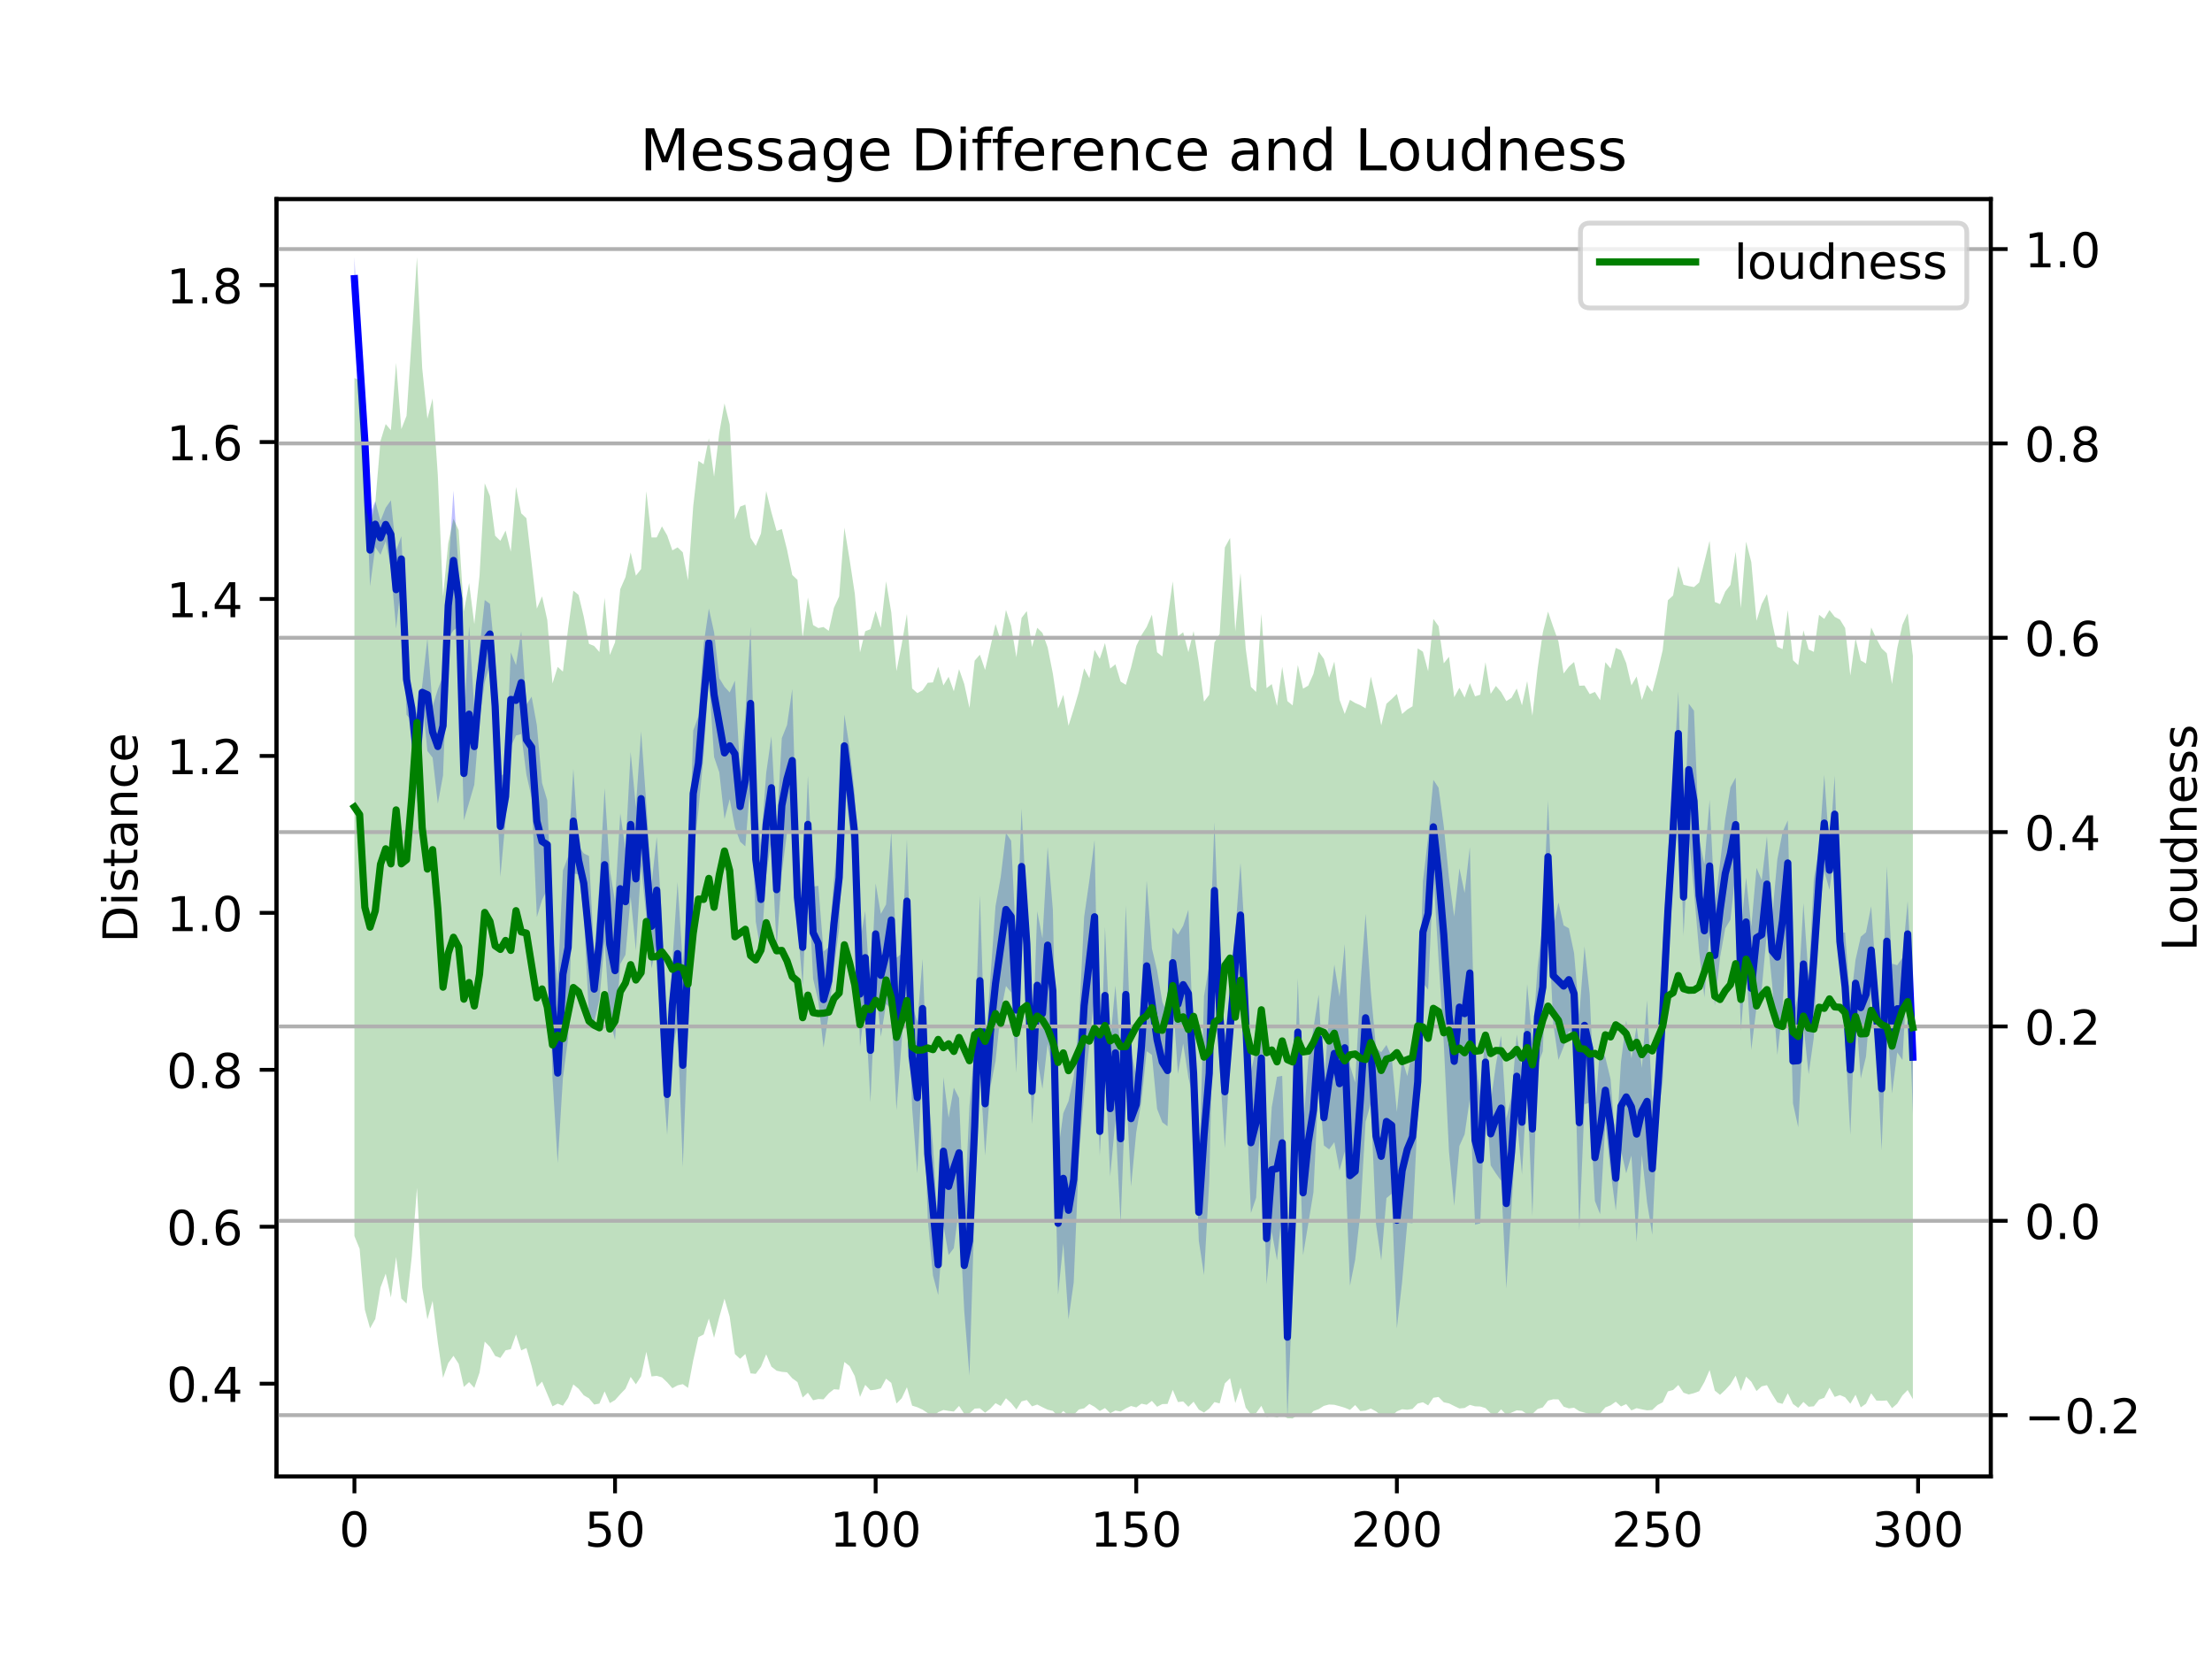 <?xml version="1.0" encoding="utf-8" standalone="no"?>
<!DOCTYPE svg PUBLIC "-//W3C//DTD SVG 1.1//EN"
  "http://www.w3.org/Graphics/SVG/1.1/DTD/svg11.dtd">
<!-- Created with matplotlib (https://matplotlib.org/) -->
<svg height="345.6pt" version="1.1" viewBox="0 0 460.8 345.6" width="460.8pt" xmlns="http://www.w3.org/2000/svg" xmlns:xlink="http://www.w3.org/1999/xlink">
 <defs>
  <style type="text/css">
*{stroke-linecap:butt;stroke-linejoin:round;}
  </style>
 </defs>
 <g id="figure_1">
  <g id="patch_1">
   <path d="M 0 345.6 
L 460.8 345.6 
L 460.8 0 
L 0 0 
z
" style="fill:#ffffff;"/>
  </g>
  <g id="axes_1">
   <g id="patch_2">
    <path d="M 57.6 307.584 
L 414.72 307.584 
L 414.72 41.472 
L 57.6 41.472 
z
" style="fill:#ffffff;"/>
   </g>
   <g id="PolyCollection_1">
    <path clip-path="url(#p740f5e972f)" d="M 73.833 53.568 
L 73.833 62.535 
L 74.919 77.336 
L 76.004 94.422 
L 77.09 122.143 
L 78.176 114.018 
L 79.262 115.563 
L 80.348 112.758 
L 81.433 118.484 
L 82.519 130.964 
L 83.605 121.191 
L 84.691 148.892 
L 85.777 150.175 
L 86.862 167.452 
L 87.948 145.676 
L 89.034 156.451 
L 90.12 157.836 
L 91.206 167.423 
L 92.291 161.561 
L 93.377 132.999 
L 94.463 131.296 
L 95.549 130.586 
L 96.635 170.904 
L 97.72 167.21 
L 98.806 163.461 
L 99.892 149.937 
L 100.978 142.098 
L 102.064 138.376 
L 103.149 157.272 
L 104.235 182.67 
L 105.321 170.757 
L 106.407 155.545 
L 107.493 153.223 
L 108.578 152.915 
L 109.664 161.389 
L 110.75 166.221 
L 111.836 191.048 
L 112.922 187.471 
L 114.007 185.208 
L 115.093 224.572 
L 116.179 242.301 
L 117.265 224.566 
L 118.351 216.316 
L 119.436 181.95 
L 120.522 182.157 
L 121.608 190.227 
L 122.694 211.807 
L 123.78 212.947 
L 124.865 208.257 
L 125.951 196.083 
L 127.037 212.327 
L 128.123 216.635 
L 129.209 200.853 
L 130.294 198.907 
L 131.38 186.86 
L 132.466 198.057 
L 133.552 180.4 
L 134.638 190.872 
L 135.723 201.751 
L 136.809 196.549 
L 137.895 222.023 
L 138.981 236.42 
L 140.067 218.463 
L 141.152 213.557 
L 142.238 243.12 
L 143.324 214.661 
L 144.41 178.47 
L 145.496 168.771 
L 146.581 157.352 
L 147.667 141.09 
L 148.753 157.695 
L 149.839 160.89 
L 150.925 170.633 
L 152.01 166.479 
L 153.096 172.322 
L 154.182 175.353 
L 155.268 176.319 
L 156.354 162.505 
L 157.439 191.98 
L 158.525 198.435 
L 159.611 182.365 
L 160.697 174.831 
L 161.783 197.569 
L 162.868 181.841 
L 163.954 173.435 
L 165.04 173.346 
L 166.126 192.479 
L 167.212 205.431 
L 168.297 181.874 
L 169.383 203.897 
L 170.469 208.549 
L 171.555 218.252 
L 172.641 211.241 
L 173.726 201.686 
L 174.812 193.35 
L 175.898 161.922 
L 176.984 172.49 
L 178.07 182.198 
L 179.155 217.993 
L 180.241 209.217 
L 181.327 229.639 
L 182.413 205.099 
L 183.499 215.97 
L 184.584 209.159 
L 185.67 210.14 
L 186.756 231.298 
L 187.842 216.95 
L 188.928 200.646 
L 190.013 230.801 
L 191.099 244.403 
L 192.185 220.415 
L 193.271 254.051 
L 194.357 265.721 
L 195.442 269.792 
L 196.528 255.229 
L 197.614 261.441 
L 198.7 260.015 
L 199.786 251.56 
L 200.871 273.161 
L 201.957 286.58 
L 203.043 251.087 
L 204.129 222.094 
L 205.215 240.742 
L 206.3 226.567 
L 207.386 221.059 
L 208.472 210.851 
L 209.558 205.401 
L 210.644 206.746 
L 211.729 223.5 
L 212.815 192.607 
L 213.901 203.267 
L 214.987 234.199 
L 216.073 220.675 
L 217.158 226.815 
L 218.244 217.366 
L 219.33 223.352 
L 220.416 269.704 
L 221.502 259.052 
L 222.587 274.857 
L 223.673 267.166 
L 224.759 241.062 
L 225.845 228.013 
L 226.931 217.625 
L 228.016 206.969 
L 229.102 240.752 
L 230.188 221.658 
L 231.274 245.051 
L 232.36 233.367 
L 233.445 254.891 
L 234.531 225.702 
L 235.617 247.178 
L 236.703 235.884 
L 237.789 229.417 
L 238.875 218.99 
L 239.96 219.747 
L 241.046 231.011 
L 242.132 233.801 
L 243.218 234.614 
L 244.304 207.871 
L 245.389 223.715 
L 246.475 217.388 
L 247.561 224.447 
L 248.647 229.121 
L 249.733 258.478 
L 250.818 265.626 
L 251.904 246.165 
L 252.99 199.796 
L 254.076 222.117 
L 255.162 239.184 
L 256.247 220.841 
L 257.333 208.202 
L 258.419 201.5 
L 259.505 227.277 
L 260.591 252.699 
L 261.676 249.51 
L 262.762 229.772 
L 263.848 267.565 
L 264.934 256.679 
L 266.02 262.535 
L 267.105 252.026 
L 268.191 295.488 
L 269.277 269.058 
L 270.363 226.206 
L 271.449 261.496 
L 272.534 254.959 
L 273.62 248.348 
L 274.706 225.461 
L 275.792 238.609 
L 276.878 239.45 
L 277.963 237.942 
L 279.049 243.852 
L 280.135 239.85 
L 281.221 267.853 
L 282.307 262.428 
L 283.392 252.628 
L 284.478 233.685 
L 285.564 229.849 
L 286.65 255.015 
L 287.736 262.57 
L 288.821 249.585 
L 289.907 248.696 
L 290.993 276.734 
L 292.079 267.149 
L 293.165 254.703 
L 294.25 254.831 
L 295.336 232.597 
L 296.422 204.723 
L 297.508 206.188 
L 298.594 182.054 
L 299.679 199.92 
L 300.765 217.41 
L 301.851 239.894 
L 302.937 251.226 
L 304.023 238.728 
L 305.108 236.297 
L 306.194 228.927 
L 307.28 255.137 
L 308.366 254.846 
L 309.452 227.417 
L 310.537 242.773 
L 311.623 244.462 
L 312.709 245.985 
L 313.795 268.435 
L 314.881 251.581 
L 315.966 232.901 
L 317.052 244.667 
L 318.138 225.989 
L 319.224 253.352 
L 320.31 221.974 
L 321.395 218.994 
L 322.481 190.237 
L 323.567 213.292 
L 324.653 220.795 
L 325.739 218.056 
L 326.824 214.788 
L 327.91 215.486 
L 328.996 256.372 
L 330.082 230.04 
L 331.168 229.708 
L 332.253 250.195 
L 333.339 252.951 
L 334.425 233.92 
L 335.511 243.962 
L 336.597 252.206 
L 337.682 239.637 
L 338.768 244.42 
L 339.854 240.714 
L 340.94 258.776 
L 342.026 240.534 
L 343.111 250.514 
L 344.197 257.217 
L 345.283 232.991 
L 346.369 225.534 
L 347.455 201.815 
L 348.54 183.242 
L 349.626 161.559 
L 350.712 194.904 
L 351.798 174.072 
L 352.884 185.706 
L 353.969 198.301 
L 355.055 207.776 
L 356.141 194.187 
L 357.227 209.495 
L 358.313 199.479 
L 359.398 193.402 
L 360.484 191.604 
L 361.57 181.578 
L 362.656 214.757 
L 363.742 201.306 
L 364.827 218.707 
L 365.913 209.88 
L 366.999 206.076 
L 368.085 194.144 
L 369.171 205.017 
L 370.256 219.768 
L 371.342 210.138 
L 372.428 188.631 
L 373.514 229.877 
L 374.6 234.822 
L 375.685 213.553 
L 376.771 223.796 
L 377.857 216.087 
L 378.943 190.519 
L 380.029 181.506 
L 381.114 185.356 
L 382.2 177.651 
L 383.286 197.933 
L 384.372 216.942 
L 385.458 236.45 
L 386.543 209.72 
L 387.629 224.67 
L 388.715 220.119 
L 389.801 207.066 
L 390.887 217.548 
L 391.972 239.654 
L 393.058 211.69 
L 394.144 227.824 
L 395.23 219.23 
L 396.316 220.822 
L 397.401 201.39 
L 398.487 232.182 
L 398.487 208.273 
L 398.487 208.273 
L 397.401 187.728 
L 396.316 199.503 
L 395.23 201.066 
L 394.144 200.759 
L 393.058 180.457 
L 391.972 213.959 
L 390.887 204.528 
L 389.801 188.778 
L 388.715 194.226 
L 387.629 195.144 
L 386.543 199.943 
L 385.458 209.256 
L 384.372 194.263 
L 383.286 194.311 
L 382.2 161.569 
L 381.114 177.201 
L 380.029 161.418 
L 378.943 176.703 
L 377.857 183.15 
L 376.771 203.646 
L 375.685 188.103 
L 374.6 207.085 
L 373.514 212.197 
L 372.428 170.918 
L 371.342 173.288 
L 370.256 178.99 
L 369.171 191.107 
L 368.085 174.205 
L 366.999 183.338 
L 365.913 180.799 
L 364.827 193.052 
L 363.742 182.819 
L 362.656 193.686 
L 361.57 161.988 
L 360.484 163.995 
L 359.398 170.604 
L 358.313 179.843 
L 357.227 188.547 
L 356.141 166.62 
L 355.055 180.015 
L 353.969 174.849 
L 352.884 148.051 
L 351.798 146.584 
L 350.712 178.829 
L 349.626 144.081 
L 348.54 162.59 
L 347.455 177.907 
L 346.369 196.873 
L 345.283 223.005 
L 344.197 229.691 
L 343.111 208.372 
L 342.026 222.482 
L 340.94 213.718 
L 339.854 220.478 
L 338.768 212.607 
L 337.682 221.21 
L 336.597 238.666 
L 335.511 224.805 
L 334.425 220.302 
L 333.339 217.728 
L 332.253 232.094 
L 331.168 207.168 
L 330.082 197.167 
L 328.996 211.361 
L 327.91 198.55 
L 326.824 193.379 
L 325.739 192.773 
L 324.653 187.991 
L 323.567 193.233 
L 322.481 166.703 
L 321.395 192.247 
L 320.31 201.48 
L 319.224 217.009 
L 318.138 205.013 
L 317.052 222.88 
L 315.966 215.51 
L 314.881 228.369 
L 313.795 233.003 
L 312.709 215.703 
L 311.623 221.764 
L 310.537 229.628 
L 309.452 215.111 
L 308.366 228.417 
L 307.28 219.899 
L 306.194 176.467 
L 305.108 186.02 
L 304.023 180.875 
L 302.937 190.95 
L 301.851 182.874 
L 300.765 172.084 
L 299.679 164.096 
L 298.594 162.452 
L 297.508 174.398 
L 296.422 183.589 
L 295.336 218.068 
L 294.25 218.81 
L 293.165 224.168 
L 292.079 220.643 
L 290.993 231.651 
L 289.907 220.139 
L 288.821 217.668 
L 287.736 219.192 
L 286.65 218.298 
L 285.564 206.476 
L 284.478 190.367 
L 283.392 205.273 
L 282.307 225.556 
L 281.221 221.943 
L 280.135 196.694 
L 279.049 207.639 
L 277.963 200.958 
L 276.878 210.484 
L 275.792 227.066 
L 274.706 207.178 
L 273.62 214.152 
L 272.534 220.82 
L 271.449 235.459 
L 270.363 203.788 
L 269.277 236.755 
L 268.191 261.616 
L 267.105 224.119 
L 266.02 224.326 
L 264.934 230.665 
L 263.848 248.447 
L 262.762 211.083 
L 261.676 218.131 
L 260.591 223.389 
L 259.505 197.909 
L 258.419 179.762 
L 257.333 194.003 
L 256.247 206.769 
L 255.162 215.672 
L 254.076 199.824 
L 252.99 171.233 
L 251.904 201.002 
L 250.818 207.494 
L 249.733 246.596 
L 248.647 218.152 
L 247.561 189.505 
L 246.475 192.861 
L 245.389 194.693 
L 244.304 193.226 
L 243.218 211.418 
L 242.132 208.706 
L 241.046 202.157 
L 239.96 197.551 
L 238.875 183.443 
L 237.789 206.579 
L 236.703 224.27 
L 235.617 218.883 
L 234.531 188.634 
L 233.445 219.553 
L 232.36 205.291 
L 231.274 216.837 
L 230.188 193.095 
L 229.102 230.618 
L 228.016 175.001 
L 226.931 183.413 
L 225.845 190.999 
L 224.759 212.8 
L 223.673 224.27 
L 222.587 229.387 
L 221.502 231.897 
L 220.416 239.95 
L 219.33 189.502 
L 218.244 176.418 
L 217.158 195.484 
L 216.073 189.833 
L 214.987 220.477 
L 213.901 189.974 
L 212.815 168.408 
L 211.729 197.326 
L 210.644 175.148 
L 209.558 173.526 
L 208.472 182.703 
L 207.386 188.766 
L 206.3 203.934 
L 205.215 219.116 
L 204.129 186.5 
L 203.043 218.263 
L 201.957 230.423 
L 200.871 254.077 
L 199.786 228.743 
L 198.7 226.578 
L 197.614 232.846 
L 196.528 224.405 
L 195.442 257.135 
L 194.357 238.644 
L 193.271 226.638 
L 192.185 199.781 
L 191.099 212.92 
L 190.013 209.273 
L 188.928 174.811 
L 187.842 198.672 
L 186.756 199.509 
L 185.67 173.173 
L 184.584 188.405 
L 183.499 190.385 
L 182.413 184.011 
L 181.327 207.964 
L 180.241 189.782 
L 179.155 196.168 
L 178.07 165.681 
L 176.984 155.713 
L 175.898 148.84 
L 174.812 172.201 
L 173.726 183.145 
L 172.641 197.31 
L 171.555 198.212 
L 170.469 184.53 
L 169.383 184.699 
L 168.297 161.599 
L 167.212 189.236 
L 166.126 181.469 
L 165.04 143.532 
L 163.954 151.028 
L 162.868 153.76 
L 161.783 173.097 
L 160.697 153.383 
L 159.611 161.03 
L 158.525 176.291 
L 157.439 166.015 
L 156.354 130.565 
L 155.268 148.657 
L 154.182 160.655 
L 153.096 141.78 
L 152.01 144.242 
L 150.925 143.063 
L 149.839 141.267 
L 148.753 131.694 
L 147.667 126.765 
L 146.581 134.202 
L 145.496 149.208 
L 144.41 152.171 
L 143.324 185.916 
L 142.238 200.703 
L 141.152 183.753 
L 140.067 200.242 
L 138.981 219.554 
L 137.895 191.385 
L 136.809 174.353 
L 135.723 184.191 
L 134.638 167.42 
L 133.552 152.347 
L 132.466 168.116 
L 131.38 156.65 
L 130.294 176.76 
L 129.209 169.435 
L 128.123 187.765 
L 127.037 181.122 
L 125.951 164.185 
L 124.865 184.138 
L 123.78 199.149 
L 122.694 178.311 
L 121.608 177.777 
L 120.522 176.27 
L 119.436 160.143 
L 118.351 178.448 
L 117.265 181.335 
L 116.179 204.766 
L 115.093 193.873 
L 114.007 166.723 
L 112.922 163.11 
L 111.836 151.072 
L 110.75 145.118 
L 109.664 146.796 
L 108.578 131.51 
L 107.493 138.568 
L 106.407 135.877 
L 105.321 161.065 
L 104.235 161.643 
L 103.149 136.953 
L 102.064 125.794 
L 100.978 124.987 
L 99.892 135.204 
L 98.806 147.591 
L 97.72 130.335 
L 96.635 151.344 
L 95.549 118.895 
L 94.463 102.21 
L 93.377 119.298 
L 92.291 140.814 
L 91.206 143.6 
L 90.12 147.133 
L 89.034 132.978 
L 87.948 142.783 
L 86.862 149.029 
L 85.777 144.779 
L 84.691 134.199 
L 83.605 111.697 
L 82.519 114.706 
L 81.433 104.219 
L 80.348 105.762 
L 79.262 108.504 
L 78.176 104.386 
L 77.09 107.033 
L 76.004 89.548 
L 74.919 73.458 
L 73.833 53.568 
z
" style="fill:#0000ff;fill-opacity:0.25;"/>
   </g>
   <g id="matplotlib.axis_1">
    <g id="xtick_1">
     <g id="line2d_1">
      <defs>
       <path d="M 0 0 
L 0 3.5 
" id="me454237d0d" style="stroke:#000000;stroke-width:0.8;"/>
      </defs>
      <g>
       <use style="stroke:#000000;stroke-width:0.8;" x="73.833" xlink:href="#me454237d0d" y="307.584"/>
      </g>
     </g>
     <g id="text_1">
      <!-- 0 -->
      <defs>
       <path d="M 31.781 66.406 
Q 24.172 66.406 20.328 58.906 
Q 16.5 51.422 16.5 36.375 
Q 16.5 21.391 20.328 13.891 
Q 24.172 6.391 31.781 6.391 
Q 39.453 6.391 43.281 13.891 
Q 47.125 21.391 47.125 36.375 
Q 47.125 51.422 43.281 58.906 
Q 39.453 66.406 31.781 66.406 
z
M 31.781 74.219 
Q 44.047 74.219 50.516 64.516 
Q 56.984 54.828 56.984 36.375 
Q 56.984 17.969 50.516 8.266 
Q 44.047 -1.422 31.781 -1.422 
Q 19.531 -1.422 13.062 8.266 
Q 6.594 17.969 6.594 36.375 
Q 6.594 54.828 13.062 64.516 
Q 19.531 74.219 31.781 74.219 
z
" id="DejaVuSans-48"/>
      </defs>
      <g transform="translate(70.651 322.182)scale(0.1 -0.1)">
       <use xlink:href="#DejaVuSans-48"/>
      </g>
     </g>
    </g>
    <g id="xtick_2">
     <g id="line2d_2">
      <g>
       <use style="stroke:#000000;stroke-width:0.8;" x="128.123" xlink:href="#me454237d0d" y="307.584"/>
      </g>
     </g>
     <g id="text_2">
      <!-- 50 -->
      <defs>
       <path d="M 10.797 72.906 
L 49.516 72.906 
L 49.516 64.594 
L 19.828 64.594 
L 19.828 46.734 
Q 21.969 47.469 24.109 47.828 
Q 26.266 48.188 28.422 48.188 
Q 40.625 48.188 47.75 41.5 
Q 54.891 34.812 54.891 23.391 
Q 54.891 11.625 47.562 5.094 
Q 40.234 -1.422 26.906 -1.422 
Q 22.312 -1.422 17.547 -0.641 
Q 12.797 0.141 7.719 1.703 
L 7.719 11.625 
Q 12.109 9.234 16.797 8.062 
Q 21.484 6.891 26.703 6.891 
Q 35.156 6.891 40.078 11.328 
Q 45.016 15.766 45.016 23.391 
Q 45.016 31 40.078 35.438 
Q 35.156 39.891 26.703 39.891 
Q 22.75 39.891 18.812 39.016 
Q 14.891 38.141 10.797 36.281 
z
" id="DejaVuSans-53"/>
      </defs>
      <g transform="translate(121.76 322.182)scale(0.1 -0.1)">
       <use xlink:href="#DejaVuSans-53"/>
       <use x="63.623" xlink:href="#DejaVuSans-48"/>
      </g>
     </g>
    </g>
    <g id="xtick_3">
     <g id="line2d_3">
      <g>
       <use style="stroke:#000000;stroke-width:0.8;" x="182.413" xlink:href="#me454237d0d" y="307.584"/>
      </g>
     </g>
     <g id="text_3">
      <!-- 100 -->
      <defs>
       <path d="M 12.406 8.297 
L 28.516 8.297 
L 28.516 63.922 
L 10.984 60.406 
L 10.984 69.391 
L 28.422 72.906 
L 38.281 72.906 
L 38.281 8.297 
L 54.391 8.297 
L 54.391 0 
L 12.406 0 
z
" id="DejaVuSans-49"/>
      </defs>
      <g transform="translate(172.869 322.182)scale(0.1 -0.1)">
       <use xlink:href="#DejaVuSans-49"/>
       <use x="63.623" xlink:href="#DejaVuSans-48"/>
       <use x="127.246" xlink:href="#DejaVuSans-48"/>
      </g>
     </g>
    </g>
    <g id="xtick_4">
     <g id="line2d_4">
      <g>
       <use style="stroke:#000000;stroke-width:0.8;" x="236.703" xlink:href="#me454237d0d" y="307.584"/>
      </g>
     </g>
     <g id="text_4">
      <!-- 150 -->
      <g transform="translate(227.159 322.182)scale(0.1 -0.1)">
       <use xlink:href="#DejaVuSans-49"/>
       <use x="63.623" xlink:href="#DejaVuSans-53"/>
       <use x="127.246" xlink:href="#DejaVuSans-48"/>
      </g>
     </g>
    </g>
    <g id="xtick_5">
     <g id="line2d_5">
      <g>
       <use style="stroke:#000000;stroke-width:0.8;" x="290.993" xlink:href="#me454237d0d" y="307.584"/>
      </g>
     </g>
     <g id="text_5">
      <!-- 200 -->
      <defs>
       <path d="M 19.188 8.297 
L 53.609 8.297 
L 53.609 0 
L 7.328 0 
L 7.328 8.297 
Q 12.938 14.109 22.625 23.891 
Q 32.328 33.688 34.812 36.531 
Q 39.547 41.844 41.422 45.531 
Q 43.312 49.219 43.312 52.781 
Q 43.312 58.594 39.234 62.25 
Q 35.156 65.922 28.609 65.922 
Q 23.969 65.922 18.812 64.312 
Q 13.672 62.703 7.812 59.422 
L 7.812 69.391 
Q 13.766 71.781 18.938 73 
Q 24.125 74.219 28.422 74.219 
Q 39.75 74.219 46.484 68.547 
Q 53.219 62.891 53.219 53.422 
Q 53.219 48.922 51.531 44.891 
Q 49.859 40.875 45.406 35.406 
Q 44.188 33.984 37.641 27.219 
Q 31.109 20.453 19.188 8.297 
z
" id="DejaVuSans-50"/>
      </defs>
      <g transform="translate(281.449 322.182)scale(0.1 -0.1)">
       <use xlink:href="#DejaVuSans-50"/>
       <use x="63.623" xlink:href="#DejaVuSans-48"/>
       <use x="127.246" xlink:href="#DejaVuSans-48"/>
      </g>
     </g>
    </g>
    <g id="xtick_6">
     <g id="line2d_6">
      <g>
       <use style="stroke:#000000;stroke-width:0.8;" x="345.283" xlink:href="#me454237d0d" y="307.584"/>
      </g>
     </g>
     <g id="text_6">
      <!-- 250 -->
      <g transform="translate(335.739 322.182)scale(0.1 -0.1)">
       <use xlink:href="#DejaVuSans-50"/>
       <use x="63.623" xlink:href="#DejaVuSans-53"/>
       <use x="127.246" xlink:href="#DejaVuSans-48"/>
      </g>
     </g>
    </g>
    <g id="xtick_7">
     <g id="line2d_7">
      <g>
       <use style="stroke:#000000;stroke-width:0.8;" x="399.573" xlink:href="#me454237d0d" y="307.584"/>
      </g>
     </g>
     <g id="text_7">
      <!-- 300 -->
      <defs>
       <path d="M 40.578 39.312 
Q 47.656 37.797 51.625 33 
Q 55.609 28.219 55.609 21.188 
Q 55.609 10.406 48.188 4.484 
Q 40.766 -1.422 27.094 -1.422 
Q 22.516 -1.422 17.656 -0.516 
Q 12.797 0.391 7.625 2.203 
L 7.625 11.719 
Q 11.719 9.328 16.594 8.109 
Q 21.484 6.891 26.812 6.891 
Q 36.078 6.891 40.938 10.547 
Q 45.797 14.203 45.797 21.188 
Q 45.797 27.641 41.281 31.266 
Q 36.766 34.906 28.719 34.906 
L 20.219 34.906 
L 20.219 43.016 
L 29.109 43.016 
Q 36.375 43.016 40.234 45.922 
Q 44.094 48.828 44.094 54.297 
Q 44.094 59.906 40.109 62.906 
Q 36.141 65.922 28.719 65.922 
Q 24.656 65.922 20.016 65.031 
Q 15.375 64.156 9.812 62.312 
L 9.812 71.094 
Q 15.438 72.656 20.344 73.438 
Q 25.25 74.219 29.594 74.219 
Q 40.828 74.219 47.359 69.109 
Q 53.906 64.016 53.906 55.328 
Q 53.906 49.266 50.438 45.094 
Q 46.969 40.922 40.578 39.312 
z
" id="DejaVuSans-51"/>
      </defs>
      <g transform="translate(390.029 322.182)scale(0.1 -0.1)">
       <use xlink:href="#DejaVuSans-51"/>
       <use x="63.623" xlink:href="#DejaVuSans-48"/>
       <use x="127.246" xlink:href="#DejaVuSans-48"/>
      </g>
     </g>
    </g>
   </g>
   <g id="matplotlib.axis_2">
    <g id="ytick_1">
     <g id="line2d_8">
      <defs>
       <path d="M 0 0 
L -3.5 0 
" id="m8a93718958" style="stroke:#000000;stroke-width:0.8;"/>
      </defs>
      <g>
       <use style="stroke:#000000;stroke-width:0.8;" x="57.6" xlink:href="#m8a93718958" y="288.246"/>
      </g>
     </g>
     <g id="text_8">
      <!-- 0.4 -->
      <defs>
       <path d="M 10.688 12.406 
L 21 12.406 
L 21 0 
L 10.688 0 
z
" id="DejaVuSans-46"/>
       <path d="M 37.797 64.312 
L 12.891 25.391 
L 37.797 25.391 
z
M 35.203 72.906 
L 47.609 72.906 
L 47.609 25.391 
L 58.016 25.391 
L 58.016 17.188 
L 47.609 17.188 
L 47.609 0 
L 37.797 0 
L 37.797 17.188 
L 4.891 17.188 
L 4.891 26.703 
z
" id="DejaVuSans-52"/>
      </defs>
      <g transform="translate(34.697 292.045)scale(0.1 -0.1)">
       <use xlink:href="#DejaVuSans-48"/>
       <use x="63.623" xlink:href="#DejaVuSans-46"/>
       <use x="95.41" xlink:href="#DejaVuSans-52"/>
      </g>
     </g>
    </g>
    <g id="ytick_2">
     <g id="line2d_9">
      <g>
       <use style="stroke:#000000;stroke-width:0.8;" x="57.6" xlink:href="#m8a93718958" y="255.552"/>
      </g>
     </g>
     <g id="text_9">
      <!-- 0.6 -->
      <defs>
       <path d="M 33.016 40.375 
Q 26.375 40.375 22.484 35.828 
Q 18.609 31.297 18.609 23.391 
Q 18.609 15.531 22.484 10.953 
Q 26.375 6.391 33.016 6.391 
Q 39.656 6.391 43.531 10.953 
Q 47.406 15.531 47.406 23.391 
Q 47.406 31.297 43.531 35.828 
Q 39.656 40.375 33.016 40.375 
z
M 52.594 71.297 
L 52.594 62.312 
Q 48.875 64.062 45.094 64.984 
Q 41.312 65.922 37.594 65.922 
Q 27.828 65.922 22.672 59.328 
Q 17.531 52.734 16.797 39.406 
Q 19.672 43.656 24.016 45.922 
Q 28.375 48.188 33.594 48.188 
Q 44.578 48.188 50.953 41.516 
Q 57.328 34.859 57.328 23.391 
Q 57.328 12.156 50.688 5.359 
Q 44.047 -1.422 33.016 -1.422 
Q 20.359 -1.422 13.672 8.266 
Q 6.984 17.969 6.984 36.375 
Q 6.984 53.656 15.188 63.938 
Q 23.391 74.219 37.203 74.219 
Q 40.922 74.219 44.703 73.484 
Q 48.484 72.75 52.594 71.297 
z
" id="DejaVuSans-54"/>
      </defs>
      <g transform="translate(34.697 259.352)scale(0.1 -0.1)">
       <use xlink:href="#DejaVuSans-48"/>
       <use x="63.623" xlink:href="#DejaVuSans-46"/>
       <use x="95.41" xlink:href="#DejaVuSans-54"/>
      </g>
     </g>
    </g>
    <g id="ytick_3">
     <g id="line2d_10">
      <g>
       <use style="stroke:#000000;stroke-width:0.8;" x="57.6" xlink:href="#m8a93718958" y="222.859"/>
      </g>
     </g>
     <g id="text_10">
      <!-- 0.8 -->
      <defs>
       <path d="M 31.781 34.625 
Q 24.75 34.625 20.719 30.859 
Q 16.703 27.094 16.703 20.516 
Q 16.703 13.922 20.719 10.156 
Q 24.75 6.391 31.781 6.391 
Q 38.812 6.391 42.859 10.172 
Q 46.922 13.969 46.922 20.516 
Q 46.922 27.094 42.891 30.859 
Q 38.875 34.625 31.781 34.625 
z
M 21.922 38.812 
Q 15.578 40.375 12.031 44.719 
Q 8.5 49.078 8.5 55.328 
Q 8.5 64.062 14.719 69.141 
Q 20.953 74.219 31.781 74.219 
Q 42.672 74.219 48.875 69.141 
Q 55.078 64.062 55.078 55.328 
Q 55.078 49.078 51.531 44.719 
Q 48 40.375 41.703 38.812 
Q 48.828 37.156 52.797 32.312 
Q 56.781 27.484 56.781 20.516 
Q 56.781 9.906 50.312 4.234 
Q 43.844 -1.422 31.781 -1.422 
Q 19.734 -1.422 13.25 4.234 
Q 6.781 9.906 6.781 20.516 
Q 6.781 27.484 10.781 32.312 
Q 14.797 37.156 21.922 38.812 
z
M 18.312 54.391 
Q 18.312 48.734 21.844 45.562 
Q 25.391 42.391 31.781 42.391 
Q 38.141 42.391 41.719 45.562 
Q 45.312 48.734 45.312 54.391 
Q 45.312 60.062 41.719 63.234 
Q 38.141 66.406 31.781 66.406 
Q 25.391 66.406 21.844 63.234 
Q 18.312 60.062 18.312 54.391 
z
" id="DejaVuSans-56"/>
      </defs>
      <g transform="translate(34.697 226.658)scale(0.1 -0.1)">
       <use xlink:href="#DejaVuSans-48"/>
       <use x="63.623" xlink:href="#DejaVuSans-46"/>
       <use x="95.41" xlink:href="#DejaVuSans-56"/>
      </g>
     </g>
    </g>
    <g id="ytick_4">
     <g id="line2d_11">
      <g>
       <use style="stroke:#000000;stroke-width:0.8;" x="57.6" xlink:href="#m8a93718958" y="190.166"/>
      </g>
     </g>
     <g id="text_11">
      <!-- 1.0 -->
      <g transform="translate(34.697 193.965)scale(0.1 -0.1)">
       <use xlink:href="#DejaVuSans-49"/>
       <use x="63.623" xlink:href="#DejaVuSans-46"/>
       <use x="95.41" xlink:href="#DejaVuSans-48"/>
      </g>
     </g>
    </g>
    <g id="ytick_5">
     <g id="line2d_12">
      <g>
       <use style="stroke:#000000;stroke-width:0.8;" x="57.6" xlink:href="#m8a93718958" y="157.472"/>
      </g>
     </g>
     <g id="text_12">
      <!-- 1.2 -->
      <g transform="translate(34.697 161.272)scale(0.1 -0.1)">
       <use xlink:href="#DejaVuSans-49"/>
       <use x="63.623" xlink:href="#DejaVuSans-46"/>
       <use x="95.41" xlink:href="#DejaVuSans-50"/>
      </g>
     </g>
    </g>
    <g id="ytick_6">
     <g id="line2d_13">
      <g>
       <use style="stroke:#000000;stroke-width:0.8;" x="57.6" xlink:href="#m8a93718958" y="124.779"/>
      </g>
     </g>
     <g id="text_13">
      <!-- 1.4 -->
      <g transform="translate(34.697 128.578)scale(0.1 -0.1)">
       <use xlink:href="#DejaVuSans-49"/>
       <use x="63.623" xlink:href="#DejaVuSans-46"/>
       <use x="95.41" xlink:href="#DejaVuSans-52"/>
      </g>
     </g>
    </g>
    <g id="ytick_7">
     <g id="line2d_14">
      <g>
       <use style="stroke:#000000;stroke-width:0.8;" x="57.6" xlink:href="#m8a93718958" y="92.086"/>
      </g>
     </g>
     <g id="text_14">
      <!-- 1.6 -->
      <g transform="translate(34.697 95.885)scale(0.1 -0.1)">
       <use xlink:href="#DejaVuSans-49"/>
       <use x="63.623" xlink:href="#DejaVuSans-46"/>
       <use x="95.41" xlink:href="#DejaVuSans-54"/>
      </g>
     </g>
    </g>
    <g id="ytick_8">
     <g id="line2d_15">
      <g>
       <use style="stroke:#000000;stroke-width:0.8;" x="57.6" xlink:href="#m8a93718958" y="59.392"/>
      </g>
     </g>
     <g id="text_15">
      <!-- 1.8 -->
      <g transform="translate(34.697 63.192)scale(0.1 -0.1)">
       <use xlink:href="#DejaVuSans-49"/>
       <use x="63.623" xlink:href="#DejaVuSans-46"/>
       <use x="95.41" xlink:href="#DejaVuSans-56"/>
      </g>
     </g>
    </g>
    <g id="text_16">
     <!-- Distance -->
     <defs>
      <path d="M 19.672 64.797 
L 19.672 8.109 
L 31.594 8.109 
Q 46.688 8.109 53.688 14.938 
Q 60.688 21.781 60.688 36.531 
Q 60.688 51.172 53.688 57.984 
Q 46.688 64.797 31.594 64.797 
z
M 9.812 72.906 
L 30.078 72.906 
Q 51.266 72.906 61.172 64.094 
Q 71.094 55.281 71.094 36.531 
Q 71.094 17.672 61.125 8.828 
Q 51.172 0 30.078 0 
L 9.812 0 
z
" id="DejaVuSans-68"/>
      <path d="M 9.422 54.688 
L 18.406 54.688 
L 18.406 0 
L 9.422 0 
z
M 9.422 75.984 
L 18.406 75.984 
L 18.406 64.594 
L 9.422 64.594 
z
" id="DejaVuSans-105"/>
      <path d="M 44.281 53.078 
L 44.281 44.578 
Q 40.484 46.531 36.375 47.5 
Q 32.281 48.484 27.875 48.484 
Q 21.188 48.484 17.844 46.438 
Q 14.5 44.391 14.5 40.281 
Q 14.5 37.156 16.891 35.375 
Q 19.281 33.594 26.516 31.984 
L 29.594 31.297 
Q 39.156 29.25 43.188 25.516 
Q 47.219 21.781 47.219 15.094 
Q 47.219 7.469 41.188 3.016 
Q 35.156 -1.422 24.609 -1.422 
Q 20.219 -1.422 15.453 -0.562 
Q 10.688 0.297 5.422 2 
L 5.422 11.281 
Q 10.406 8.688 15.234 7.391 
Q 20.062 6.109 24.812 6.109 
Q 31.156 6.109 34.562 8.281 
Q 37.984 10.453 37.984 14.406 
Q 37.984 18.062 35.516 20.016 
Q 33.062 21.969 24.703 23.781 
L 21.578 24.516 
Q 13.234 26.266 9.516 29.906 
Q 5.812 33.547 5.812 39.891 
Q 5.812 47.609 11.281 51.797 
Q 16.75 56 26.812 56 
Q 31.781 56 36.172 55.266 
Q 40.578 54.547 44.281 53.078 
z
" id="DejaVuSans-115"/>
      <path d="M 18.312 70.219 
L 18.312 54.688 
L 36.812 54.688 
L 36.812 47.703 
L 18.312 47.703 
L 18.312 18.016 
Q 18.312 11.328 20.141 9.422 
Q 21.969 7.516 27.594 7.516 
L 36.812 7.516 
L 36.812 0 
L 27.594 0 
Q 17.188 0 13.234 3.875 
Q 9.281 7.766 9.281 18.016 
L 9.281 47.703 
L 2.688 47.703 
L 2.688 54.688 
L 9.281 54.688 
L 9.281 70.219 
z
" id="DejaVuSans-116"/>
      <path d="M 34.281 27.484 
Q 23.391 27.484 19.188 25 
Q 14.984 22.516 14.984 16.5 
Q 14.984 11.719 18.141 8.906 
Q 21.297 6.109 26.703 6.109 
Q 34.188 6.109 38.703 11.406 
Q 43.219 16.703 43.219 25.484 
L 43.219 27.484 
z
M 52.203 31.203 
L 52.203 0 
L 43.219 0 
L 43.219 8.297 
Q 40.141 3.328 35.547 0.953 
Q 30.953 -1.422 24.312 -1.422 
Q 15.922 -1.422 10.953 3.297 
Q 6 8.016 6 15.922 
Q 6 25.141 12.172 29.828 
Q 18.359 34.516 30.609 34.516 
L 43.219 34.516 
L 43.219 35.406 
Q 43.219 41.609 39.141 45 
Q 35.062 48.391 27.688 48.391 
Q 23 48.391 18.547 47.266 
Q 14.109 46.141 10.016 43.891 
L 10.016 52.203 
Q 14.938 54.109 19.578 55.047 
Q 24.219 56 28.609 56 
Q 40.484 56 46.344 49.844 
Q 52.203 43.703 52.203 31.203 
z
" id="DejaVuSans-97"/>
      <path d="M 54.891 33.016 
L 54.891 0 
L 45.906 0 
L 45.906 32.719 
Q 45.906 40.484 42.875 44.328 
Q 39.844 48.188 33.797 48.188 
Q 26.516 48.188 22.312 43.547 
Q 18.109 38.922 18.109 30.906 
L 18.109 0 
L 9.078 0 
L 9.078 54.688 
L 18.109 54.688 
L 18.109 46.188 
Q 21.344 51.125 25.703 53.562 
Q 30.078 56 35.797 56 
Q 45.219 56 50.047 50.172 
Q 54.891 44.344 54.891 33.016 
z
" id="DejaVuSans-110"/>
      <path d="M 48.781 52.594 
L 48.781 44.188 
Q 44.969 46.297 41.141 47.344 
Q 37.312 48.391 33.406 48.391 
Q 24.656 48.391 19.812 42.844 
Q 14.984 37.312 14.984 27.297 
Q 14.984 17.281 19.812 11.734 
Q 24.656 6.203 33.406 6.203 
Q 37.312 6.203 41.141 7.25 
Q 44.969 8.297 48.781 10.406 
L 48.781 2.094 
Q 45.016 0.344 40.984 -0.531 
Q 36.969 -1.422 32.422 -1.422 
Q 20.062 -1.422 12.781 6.344 
Q 5.516 14.109 5.516 27.297 
Q 5.516 40.672 12.859 48.328 
Q 20.219 56 33.016 56 
Q 37.156 56 41.109 55.141 
Q 45.062 54.297 48.781 52.594 
z
" id="DejaVuSans-99"/>
      <path d="M 56.203 29.594 
L 56.203 25.203 
L 14.891 25.203 
Q 15.484 15.922 20.484 11.062 
Q 25.484 6.203 34.422 6.203 
Q 39.594 6.203 44.453 7.469 
Q 49.312 8.734 54.109 11.281 
L 54.109 2.781 
Q 49.266 0.734 44.188 -0.344 
Q 39.109 -1.422 33.891 -1.422 
Q 20.797 -1.422 13.156 6.188 
Q 5.516 13.812 5.516 26.812 
Q 5.516 40.234 12.766 48.109 
Q 20.016 56 32.328 56 
Q 43.359 56 49.781 48.891 
Q 56.203 41.797 56.203 29.594 
z
M 47.219 32.234 
Q 47.125 39.594 43.094 43.984 
Q 39.062 48.391 32.422 48.391 
Q 24.906 48.391 20.391 44.141 
Q 15.875 39.891 15.188 32.172 
z
" id="DejaVuSans-101"/>
     </defs>
     <g transform="translate(28.617 196.391)rotate(-90)scale(0.1 -0.1)">
      <use xlink:href="#DejaVuSans-68"/>
      <use x="77.002" xlink:href="#DejaVuSans-105"/>
      <use x="104.785" xlink:href="#DejaVuSans-115"/>
      <use x="156.885" xlink:href="#DejaVuSans-116"/>
      <use x="196.094" xlink:href="#DejaVuSans-97"/>
      <use x="257.373" xlink:href="#DejaVuSans-110"/>
      <use x="320.752" xlink:href="#DejaVuSans-99"/>
      <use x="375.732" xlink:href="#DejaVuSans-101"/>
     </g>
    </g>
   </g>
   <g id="line2d_16">
    <path clip-path="url(#p740f5e972f)" d="M 73.833 58.051 
L 76.004 91.985 
L 77.09 114.588 
L 78.176 109.202 
L 79.262 112.033 
L 80.348 109.26 
L 81.433 111.352 
L 82.519 122.835 
L 83.605 116.444 
L 84.691 141.545 
L 85.777 147.477 
L 86.862 158.24 
L 87.948 144.23 
L 89.034 144.714 
L 90.12 152.485 
L 91.206 155.512 
L 92.291 151.188 
L 93.377 126.148 
L 94.463 116.753 
L 95.549 124.74 
L 96.635 161.124 
L 97.72 148.773 
L 98.806 155.526 
L 99.892 142.57 
L 100.978 133.542 
L 102.064 132.085 
L 103.149 147.113 
L 104.235 172.156 
L 105.321 165.911 
L 106.407 145.711 
L 107.493 145.895 
L 108.578 142.212 
L 109.664 154.092 
L 110.75 155.67 
L 111.836 171.06 
L 112.922 175.29 
L 114.007 175.965 
L 115.093 209.223 
L 116.179 223.534 
L 117.265 202.951 
L 118.351 197.382 
L 119.436 171.047 
L 120.522 179.214 
L 121.608 184.002 
L 123.78 206.048 
L 124.865 196.198 
L 125.951 180.134 
L 127.037 196.725 
L 128.123 202.2 
L 129.209 185.144 
L 130.294 187.833 
L 131.38 171.755 
L 132.466 183.086 
L 133.552 166.373 
L 135.723 192.971 
L 136.809 185.451 
L 138.981 227.987 
L 140.067 209.352 
L 141.152 198.655 
L 142.238 221.912 
L 143.324 200.289 
L 144.41 165.321 
L 145.496 158.99 
L 146.581 145.777 
L 147.667 133.927 
L 148.753 144.695 
L 150.925 156.848 
L 152.01 155.361 
L 153.096 157.051 
L 154.182 168.004 
L 155.268 162.488 
L 156.354 146.535 
L 157.439 178.997 
L 158.525 187.363 
L 159.611 171.698 
L 160.697 164.107 
L 161.783 185.333 
L 162.868 167.801 
L 163.954 162.231 
L 165.04 158.439 
L 166.126 186.974 
L 167.212 197.334 
L 168.297 171.736 
L 169.383 194.298 
L 170.469 196.539 
L 171.555 208.232 
L 172.641 204.276 
L 173.726 192.415 
L 174.812 182.775 
L 175.898 155.381 
L 176.984 164.102 
L 178.07 173.939 
L 179.155 207.08 
L 180.241 199.5 
L 181.327 218.802 
L 182.413 194.555 
L 183.499 203.178 
L 184.584 198.782 
L 185.67 191.657 
L 186.756 215.403 
L 187.842 207.811 
L 188.928 187.728 
L 190.013 220.037 
L 191.099 228.661 
L 192.185 210.098 
L 193.271 240.345 
L 195.442 263.463 
L 196.528 239.817 
L 197.614 247.144 
L 198.7 243.296 
L 199.786 240.151 
L 200.871 263.619 
L 201.957 258.502 
L 203.043 234.675 
L 204.129 204.297 
L 205.215 229.929 
L 206.3 215.251 
L 207.386 204.912 
L 209.558 189.464 
L 210.644 190.947 
L 211.729 210.413 
L 212.815 180.508 
L 213.901 196.621 
L 214.987 227.338 
L 216.073 205.254 
L 217.158 211.149 
L 218.244 196.892 
L 219.33 206.427 
L 220.416 254.827 
L 221.502 245.474 
L 222.587 252.122 
L 223.673 245.718 
L 225.845 209.506 
L 228.016 190.985 
L 229.102 235.685 
L 230.188 207.376 
L 231.274 230.944 
L 232.36 219.329 
L 233.445 237.222 
L 234.531 207.168 
L 235.617 233.031 
L 236.703 230.077 
L 237.789 217.998 
L 238.875 201.217 
L 241.046 216.584 
L 242.132 221.253 
L 243.218 223.016 
L 244.304 200.548 
L 245.389 209.204 
L 246.475 205.124 
L 247.561 206.976 
L 248.647 223.636 
L 249.733 252.537 
L 250.818 236.56 
L 251.904 223.584 
L 252.99 185.514 
L 254.076 210.971 
L 255.162 227.428 
L 257.333 201.102 
L 258.419 190.631 
L 259.505 212.593 
L 260.591 238.044 
L 261.676 233.821 
L 262.762 220.427 
L 263.848 258.006 
L 264.934 243.672 
L 266.02 243.43 
L 267.105 238.072 
L 268.191 278.552 
L 269.277 252.906 
L 270.363 214.997 
L 271.449 248.478 
L 272.534 237.889 
L 273.62 231.25 
L 274.706 216.319 
L 275.792 232.838 
L 276.878 224.967 
L 277.963 219.45 
L 279.049 225.745 
L 280.135 218.272 
L 281.221 244.898 
L 282.307 243.992 
L 283.392 228.951 
L 284.478 212.026 
L 285.564 218.162 
L 286.65 236.657 
L 287.736 240.881 
L 288.821 233.627 
L 289.907 234.418 
L 290.993 254.193 
L 292.079 243.896 
L 293.165 239.436 
L 294.25 236.821 
L 295.336 225.333 
L 296.422 194.156 
L 297.508 190.293 
L 298.594 172.253 
L 299.679 182.008 
L 300.765 194.747 
L 301.851 211.384 
L 302.937 221.088 
L 304.023 209.801 
L 305.108 211.158 
L 306.194 202.697 
L 307.28 237.518 
L 308.366 241.631 
L 309.452 221.264 
L 310.537 236.201 
L 311.623 233.113 
L 312.709 230.844 
L 313.795 250.719 
L 314.881 239.975 
L 315.966 224.205 
L 317.052 233.773 
L 318.138 215.501 
L 319.224 235.181 
L 320.31 211.727 
L 321.395 205.621 
L 322.481 178.47 
L 323.567 203.262 
L 325.739 205.414 
L 326.824 204.083 
L 327.91 207.018 
L 328.996 233.866 
L 330.082 213.603 
L 331.168 218.438 
L 332.253 241.144 
L 333.339 235.339 
L 334.425 227.111 
L 335.511 234.383 
L 336.597 245.436 
L 337.682 230.423 
L 338.768 228.514 
L 339.854 230.596 
L 340.94 236.247 
L 342.026 231.508 
L 343.111 229.443 
L 344.197 243.454 
L 346.369 211.204 
L 347.455 189.861 
L 348.54 172.916 
L 349.626 152.82 
L 350.712 186.866 
L 351.798 160.328 
L 352.884 166.879 
L 353.969 186.575 
L 355.055 193.896 
L 356.141 180.404 
L 357.227 199.021 
L 358.313 189.661 
L 359.398 182.003 
L 360.484 177.799 
L 361.57 171.783 
L 362.656 204.222 
L 363.742 192.063 
L 364.827 205.879 
L 365.913 195.34 
L 366.999 194.707 
L 368.085 184.175 
L 369.171 198.062 
L 370.256 199.379 
L 371.342 191.713 
L 372.428 179.774 
L 373.514 221.037 
L 374.6 220.953 
L 375.685 200.828 
L 376.771 213.721 
L 377.857 199.618 
L 378.943 183.611 
L 380.029 171.462 
L 381.114 181.279 
L 382.2 169.61 
L 383.286 196.122 
L 384.372 205.603 
L 385.458 222.853 
L 386.543 204.832 
L 387.629 209.907 
L 388.715 207.172 
L 389.801 197.922 
L 390.887 211.038 
L 391.972 226.807 
L 393.058 196.073 
L 394.144 214.291 
L 395.23 210.148 
L 396.316 210.163 
L 397.401 194.559 
L 398.487 220.228 
L 398.487 220.228 
" style="fill:none;stroke:#0000ff;stroke-linecap:square;stroke-width:1.5;"/>
   </g>
   <g id="patch_3">
    <path d="M 57.6 307.584 
L 57.6 41.472 
" style="fill:none;stroke:#000000;stroke-linecap:square;stroke-linejoin:miter;stroke-width:0.8;"/>
   </g>
   <g id="patch_4">
    <path d="M 414.72 307.584 
L 414.72 41.472 
" style="fill:none;stroke:#000000;stroke-linecap:square;stroke-linejoin:miter;stroke-width:0.8;"/>
   </g>
   <g id="patch_5">
    <path d="M 57.6 307.584 
L 414.72 307.584 
" style="fill:none;stroke:#000000;stroke-linecap:square;stroke-linejoin:miter;stroke-width:0.8;"/>
   </g>
   <g id="patch_6">
    <path d="M 57.6 41.472 
L 414.72 41.472 
" style="fill:none;stroke:#000000;stroke-linecap:square;stroke-linejoin:miter;stroke-width:0.8;"/>
   </g>
  </g>
  <g id="axes_2">
   <g id="PolyCollection_2">
    <path clip-path="url(#p740f5e972f)" d="M 73.833 78.739 
L 73.833 257.484 
L 74.919 260.153 
L 76.004 272.812 
L 77.09 276.726 
L 78.176 274.764 
L 79.262 268.216 
L 80.348 265.315 
L 81.433 270.29 
L 82.519 261.852 
L 83.605 270.506 
L 84.691 271.571 
L 85.777 261.811 
L 86.862 247.45 
L 87.948 268.189 
L 89.034 274.856 
L 90.12 270.989 
L 91.206 279.635 
L 92.291 287.037 
L 93.377 283.959 
L 94.463 282.438 
L 95.549 284.099 
L 96.635 288.913 
L 97.72 287.916 
L 98.806 289.118 
L 99.892 285.944 
L 100.978 279.478 
L 102.064 280.583 
L 103.149 282.46 
L 104.235 282.887 
L 105.321 281.302 
L 106.407 281.049 
L 107.493 277.985 
L 108.578 281.308 
L 109.664 280.816 
L 110.75 284.585 
L 111.836 288.94 
L 112.922 287.815 
L 114.007 290.408 
L 115.093 292.968 
L 116.179 292.393 
L 117.265 292.837 
L 118.351 291.208 
L 119.436 288.394 
L 120.522 289.297 
L 121.608 290.663 
L 122.694 291.296 
L 123.78 292.596 
L 124.865 292.389 
L 125.951 289.84 
L 127.037 292.292 
L 128.123 291.662 
L 129.209 290.445 
L 130.294 289.311 
L 131.38 286.831 
L 132.466 288.379 
L 133.552 286.699 
L 134.638 281.607 
L 135.723 286.739 
L 136.809 286.608 
L 137.895 286.932 
L 138.981 287.953 
L 140.067 289.19 
L 141.152 288.594 
L 142.238 288.34 
L 143.324 289.125 
L 144.41 283.39 
L 145.496 278.548 
L 146.581 278 
L 147.667 274.682 
L 148.753 278.691 
L 149.839 274.394 
L 150.925 270.534 
L 152.01 274.312 
L 153.096 282.068 
L 154.182 283.076 
L 155.268 282.061 
L 156.354 286.1 
L 157.439 286.201 
L 158.525 284.722 
L 159.611 282.129 
L 160.697 284.701 
L 161.783 285.542 
L 162.868 285.776 
L 163.954 285.876 
L 165.04 287.115 
L 166.126 287.917 
L 167.212 291.126 
L 168.297 290.129 
L 169.383 291.702 
L 170.469 291.436 
L 171.555 291.505 
L 172.641 290.261 
L 173.726 289.402 
L 174.812 289.494 
L 175.898 283.72 
L 176.984 284.585 
L 178.07 286.668 
L 179.155 291.006 
L 180.241 288.49 
L 181.327 289.62 
L 182.413 289.492 
L 183.499 289.213 
L 184.584 287.203 
L 185.67 288.08 
L 186.756 292.385 
L 187.842 291.283 
L 188.928 288.983 
L 190.013 292.822 
L 191.099 293.155 
L 192.185 293.659 
L 193.271 294.38 
L 194.357 295.159 
L 195.442 294.176 
L 196.528 293.727 
L 197.614 293.911 
L 198.7 294.051 
L 199.786 292.88 
L 200.871 294.528 
L 201.957 294.439 
L 203.043 293.434 
L 204.129 293.376 
L 205.215 294.292 
L 206.3 293.465 
L 207.386 292.303 
L 208.472 292.894 
L 209.558 291.283 
L 210.644 292.27 
L 211.729 293.616 
L 212.815 291.93 
L 213.901 291.65 
L 214.987 292.967 
L 216.073 292.586 
L 217.158 293.145 
L 218.244 293.655 
L 219.33 293.919 
L 220.416 295.061 
L 221.502 293.926 
L 222.587 294.892 
L 223.673 294.74 
L 224.759 293.618 
L 225.845 293.38 
L 226.931 292.466 
L 228.016 293.07 
L 229.102 293.941 
L 230.188 293.317 
L 231.274 294.391 
L 232.36 293.839 
L 233.445 294.05 
L 234.531 293.4 
L 235.617 292.89 
L 236.703 293.189 
L 237.789 292.41 
L 238.875 292.641 
L 239.96 291.831 
L 241.046 293.055 
L 242.132 292.492 
L 243.218 292.465 
L 244.304 289.531 
L 245.389 292.079 
L 246.475 291.945 
L 247.561 293.065 
L 248.647 291.995 
L 249.733 293.64 
L 250.818 294.252 
L 251.904 293.436 
L 252.99 292.074 
L 254.076 292.354 
L 255.162 288.18 
L 256.247 287.117 
L 257.333 292.287 
L 258.419 289.063 
L 259.505 293.229 
L 260.591 294.638 
L 261.676 294.37 
L 262.762 292.856 
L 263.848 295.234 
L 264.934 294.973 
L 266.02 295.314 
L 267.105 294.792 
L 268.191 295.438 
L 269.277 295.488 
L 270.363 294.72 
L 271.449 294.798 
L 272.534 295.123 
L 273.62 293.939 
L 274.706 293.546 
L 275.792 292.864 
L 276.878 292.586 
L 277.963 292.641 
L 279.049 292.928 
L 280.135 293.25 
L 281.221 293.704 
L 282.307 292.695 
L 283.392 293.957 
L 284.478 293.856 
L 285.564 293.424 
L 286.65 294.017 
L 287.736 294.882 
L 288.821 294.636 
L 289.907 294.999 
L 290.993 294.019 
L 292.079 293.571 
L 293.165 293.677 
L 294.25 293.503 
L 295.336 292.385 
L 296.422 292.114 
L 297.508 292.768 
L 298.594 291.178 
L 299.679 291.015 
L 300.765 292.125 
L 301.851 292.349 
L 302.937 292.898 
L 304.023 293.408 
L 305.108 293.305 
L 306.194 292.656 
L 307.28 292.961 
L 308.366 292.996 
L 309.452 293.332 
L 310.537 294.403 
L 311.623 294.768 
L 312.709 293.591 
L 313.795 294.725 
L 314.881 294.261 
L 315.966 293.8 
L 317.052 293.879 
L 318.138 294.595 
L 319.224 294.554 
L 320.31 293.521 
L 321.395 293.185 
L 322.481 291.777 
L 323.567 291.495 
L 324.653 291.518 
L 325.739 293.034 
L 326.824 293.398 
L 327.91 293.252 
L 328.996 293.974 
L 330.082 294.273 
L 331.168 294.611 
L 332.253 294.735 
L 333.339 294.457 
L 334.425 293.194 
L 335.511 292.757 
L 336.597 292.004 
L 337.682 292.991 
L 338.768 292.499 
L 339.854 293.811 
L 340.94 293.34 
L 342.026 293.592 
L 343.111 293.798 
L 344.197 293.718 
L 345.283 292.689 
L 346.369 292.133 
L 347.455 289.852 
L 348.54 289.562 
L 349.626 288.515 
L 350.712 290.124 
L 351.798 290.491 
L 352.884 290.219 
L 353.969 289.811 
L 355.055 287.909 
L 356.141 285.401 
L 357.227 289.69 
L 358.313 290.572 
L 359.398 289.553 
L 360.484 288.362 
L 361.57 286.568 
L 362.656 289.738 
L 363.742 286.781 
L 364.827 287.838 
L 365.913 289.785 
L 366.999 288.799 
L 368.085 288.553 
L 369.171 290.446 
L 370.256 292.166 
L 371.342 292.444 
L 372.428 290.234 
L 373.514 292.474 
L 374.6 293.28 
L 375.685 292.043 
L 376.771 293.046 
L 377.857 292.957 
L 378.943 291.576 
L 380.029 291.183 
L 381.114 289.087 
L 382.2 291.005 
L 383.286 290.617 
L 384.372 291.081 
L 385.458 292.424 
L 386.543 290.547 
L 387.629 293.179 
L 388.715 292.418 
L 389.801 290.245 
L 390.887 291.765 
L 391.972 291.807 
L 393.058 291.742 
L 394.144 293.343 
L 395.23 292.404 
L 396.316 290.679 
L 397.401 289.566 
L 398.487 291.47 
L 398.487 136.651 
L 398.487 136.651 
L 397.401 127.757 
L 396.316 130.147 
L 395.23 135.001 
L 394.144 142.51 
L 393.058 136.094 
L 391.972 135.061 
L 390.887 133.038 
L 389.801 130.704 
L 388.715 138.225 
L 387.629 137.583 
L 386.543 132.964 
L 385.458 140.728 
L 384.372 130.819 
L 383.286 129.062 
L 382.2 128.499 
L 381.114 127.088 
L 380.029 128.924 
L 378.943 128.077 
L 377.857 135.802 
L 376.771 135.293 
L 375.685 131.31 
L 374.6 138.558 
L 373.514 137.539 
L 372.428 127.094 
L 371.342 135.235 
L 370.256 134.736 
L 369.171 129.64 
L 368.085 123.757 
L 366.999 125.833 
L 365.913 129.334 
L 364.827 117.084 
L 363.742 112.842 
L 362.656 126.667 
L 361.57 114.955 
L 360.484 121.839 
L 359.398 123.237 
L 358.313 125.852 
L 357.227 125.403 
L 356.141 112.65 
L 355.055 117.059 
L 353.969 121.344 
L 352.884 122.301 
L 351.798 122.088 
L 350.712 121.826 
L 349.626 117.933 
L 348.54 124.051 
L 347.455 125.048 
L 346.369 135.439 
L 345.283 140.045 
L 344.197 144.126 
L 343.111 142.662 
L 342.026 145.821 
L 340.94 140.916 
L 339.854 142.773 
L 338.768 138.137 
L 337.682 135.469 
L 336.597 134.968 
L 335.511 139.264 
L 334.425 137.941 
L 333.339 145.859 
L 332.253 144.141 
L 331.168 144.595 
L 330.082 142.804 
L 328.996 142.86 
L 327.91 137.902 
L 326.824 138.873 
L 325.739 140.295 
L 324.653 133.646 
L 323.567 130.607 
L 322.481 127.397 
L 321.395 131.769 
L 320.31 139.352 
L 319.224 149.098 
L 318.138 141.89 
L 317.052 146.94 
L 315.966 143.426 
L 314.881 145.36 
L 313.795 146.057 
L 312.709 144.163 
L 311.623 142.892 
L 310.537 144.55 
L 309.452 137.942 
L 308.366 144.712 
L 307.28 145.058 
L 306.194 142.313 
L 305.108 145.308 
L 304.023 143.274 
L 302.937 145.254 
L 301.851 136.823 
L 300.765 138.185 
L 299.679 130.44 
L 298.594 128.935 
L 297.508 139.836 
L 296.422 135.775 
L 295.336 135.061 
L 294.25 147.14 
L 293.165 147.789 
L 292.079 148.748 
L 290.993 144.559 
L 289.907 145.633 
L 288.821 146.609 
L 287.736 151.121 
L 286.65 145.606 
L 285.564 140.937 
L 284.478 147.57 
L 283.392 146.911 
L 282.307 146.449 
L 281.221 145.783 
L 280.135 148.737 
L 279.049 145.766 
L 277.963 137.834 
L 276.878 141.148 
L 275.792 137.273 
L 274.706 135.75 
L 273.62 140.352 
L 272.534 142.831 
L 271.449 143.469 
L 270.363 138.537 
L 269.277 146.953 
L 268.191 146.053 
L 267.105 138.906 
L 266.02 147.084 
L 264.934 142.506 
L 263.848 143.354 
L 262.762 127.861 
L 261.676 144.147 
L 260.591 143.093 
L 259.505 135.107 
L 258.419 119.339 
L 257.333 131.497 
L 256.247 112.062 
L 255.162 114.046 
L 254.076 132.071 
L 252.99 133.844 
L 251.904 144.732 
L 250.818 146.174 
L 249.733 138.064 
L 248.647 131.462 
L 247.561 135.869 
L 246.475 131.711 
L 245.389 132.554 
L 244.304 121.11 
L 243.218 128.776 
L 242.132 136.757 
L 241.046 135.88 
L 239.96 128.044 
L 238.875 130.615 
L 237.789 132.313 
L 236.703 134.576 
L 235.617 139.045 
L 234.531 142.657 
L 233.445 141.99 
L 232.36 138.381 
L 231.274 139.275 
L 230.188 133.949 
L 229.102 137.261 
L 228.016 135.373 
L 226.931 141.287 
L 225.845 139.22 
L 224.759 144.038 
L 223.673 147.751 
L 222.587 151.19 
L 221.502 144.751 
L 220.416 147.586 
L 219.33 140.326 
L 218.244 134.852 
L 217.158 131.839 
L 216.073 130.776 
L 214.987 134.785 
L 213.901 127.297 
L 212.815 128.716 
L 211.729 136.929 
L 210.644 130.365 
L 209.558 127.055 
L 208.472 133.445 
L 207.386 129.99 
L 206.3 134.811 
L 205.215 139.568 
L 204.129 136.381 
L 203.043 137.623 
L 201.957 147.489 
L 200.871 142.496 
L 199.786 139.387 
L 198.7 144.011 
L 197.614 140.983 
L 196.528 142.779 
L 195.442 138.891 
L 194.357 142.157 
L 193.271 142.229 
L 192.185 143.795 
L 191.099 144.385 
L 190.013 143.422 
L 188.928 127.89 
L 187.842 134.217 
L 186.756 139.803 
L 185.67 127.57 
L 184.584 121.103 
L 183.499 130.791 
L 182.413 127.272 
L 181.327 131.068 
L 180.241 131.504 
L 179.155 135.923 
L 178.07 123.681 
L 176.984 116.517 
L 175.898 109.911 
L 174.812 124.248 
L 173.726 126.611 
L 172.641 131.421 
L 171.555 130.616 
L 170.469 130.842 
L 169.383 130.203 
L 168.297 124.475 
L 167.212 132.877 
L 166.126 120.799 
L 165.04 119.771 
L 163.954 114.498 
L 162.868 110.203 
L 161.783 110.598 
L 160.697 106.727 
L 159.611 102.301 
L 158.525 111.135 
L 157.439 113.732 
L 156.354 112.032 
L 155.268 105.112 
L 154.182 105.542 
L 153.096 108.224 
L 152.01 88.447 
L 150.925 84.041 
L 149.839 90.141 
L 148.753 99.3 
L 147.667 91.303 
L 146.581 96.723 
L 145.496 96.025 
L 144.41 105.462 
L 143.324 120.906 
L 142.238 115.059 
L 141.152 114.022 
L 140.067 114.654 
L 138.981 111.528 
L 137.895 109.654 
L 136.809 111.949 
L 135.723 111.962 
L 134.638 102.327 
L 133.552 118.543 
L 132.466 119.925 
L 131.38 115.084 
L 130.294 120.243 
L 129.209 122.736 
L 128.123 133.814 
L 127.037 136.451 
L 125.951 124.538 
L 124.865 135.83 
L 123.78 134.574 
L 122.694 134.118 
L 121.608 128.477 
L 120.522 123.921 
L 119.436 123.042 
L 118.351 130.933 
L 117.265 139.912 
L 116.179 138.927 
L 115.093 142.386 
L 114.007 129.156 
L 112.922 124.227 
L 111.836 126.788 
L 110.75 117.345 
L 109.664 107.96 
L 108.578 106.936 
L 107.493 101.44 
L 106.407 114.92 
L 105.321 110.527 
L 104.235 112.67 
L 103.149 111.604 
L 102.064 103.328 
L 100.978 100.678 
L 99.892 119.942 
L 98.806 130.014 
L 97.72 121.446 
L 96.635 127.377 
L 95.549 110.461 
L 94.463 108.058 
L 93.377 113.163 
L 92.291 124.247 
L 91.206 99.015 
L 90.12 83.008 
L 89.034 87.223 
L 87.948 76.668 
L 86.862 53.568 
L 85.777 70.419 
L 84.691 86.615 
L 83.605 89.396 
L 82.519 75.591 
L 81.433 89.631 
L 80.348 88.335 
L 79.262 91.878 
L 78.176 104.72 
L 77.09 109.559 
L 76.004 105.175 
L 74.919 79.233 
L 73.833 78.739 
z
" style="fill:#008000;fill-opacity:0.25;"/>
   </g>
   <g id="matplotlib.axis_3">
    <g id="ytick_9">
     <g id="line2d_17">
      <path clip-path="url(#p740f5e972f)" d="M 57.6 294.802 
L 414.72 294.802 
" style="fill:none;stroke:#b0b0b0;stroke-linecap:square;stroke-width:0.8;"/>
     </g>
     <g id="line2d_18">
      <defs>
       <path d="M 0 0 
L 3.5 0 
" id="mcd018f2362" style="stroke:#000000;stroke-width:0.8;"/>
      </defs>
      <g>
       <use style="stroke:#000000;stroke-width:0.8;" x="414.72" xlink:href="#mcd018f2362" y="294.802"/>
      </g>
     </g>
     <g id="text_17">
      <!-- −0.2 -->
      <defs>
       <path d="M 10.594 35.5 
L 73.188 35.5 
L 73.188 27.203 
L 10.594 27.203 
z
" id="DejaVuSans-8722"/>
      </defs>
      <g transform="translate(421.72 298.602)scale(0.1 -0.1)">
       <use xlink:href="#DejaVuSans-8722"/>
       <use x="83.789" xlink:href="#DejaVuSans-48"/>
       <use x="147.412" xlink:href="#DejaVuSans-46"/>
       <use x="179.199" xlink:href="#DejaVuSans-50"/>
      </g>
     </g>
    </g>
    <g id="ytick_10">
     <g id="line2d_19">
      <path clip-path="url(#p740f5e972f)" d="M 57.6 254.316 
L 414.72 254.316 
" style="fill:none;stroke:#b0b0b0;stroke-linecap:square;stroke-width:0.8;"/>
     </g>
     <g id="line2d_20">
      <g>
       <use style="stroke:#000000;stroke-width:0.8;" x="414.72" xlink:href="#mcd018f2362" y="254.316"/>
      </g>
     </g>
     <g id="text_18">
      <!-- 0.0 -->
      <g transform="translate(421.72 258.115)scale(0.1 -0.1)">
       <use xlink:href="#DejaVuSans-48"/>
       <use x="63.623" xlink:href="#DejaVuSans-46"/>
       <use x="95.41" xlink:href="#DejaVuSans-48"/>
      </g>
     </g>
    </g>
    <g id="ytick_11">
     <g id="line2d_21">
      <path clip-path="url(#p740f5e972f)" d="M 57.6 213.83 
L 414.72 213.83 
" style="fill:none;stroke:#b0b0b0;stroke-linecap:square;stroke-width:0.8;"/>
     </g>
     <g id="line2d_22">
      <g>
       <use style="stroke:#000000;stroke-width:0.8;" x="414.72" xlink:href="#mcd018f2362" y="213.83"/>
      </g>
     </g>
     <g id="text_19">
      <!-- 0.2 -->
      <g transform="translate(421.72 217.629)scale(0.1 -0.1)">
       <use xlink:href="#DejaVuSans-48"/>
       <use x="63.623" xlink:href="#DejaVuSans-46"/>
       <use x="95.41" xlink:href="#DejaVuSans-50"/>
      </g>
     </g>
    </g>
    <g id="ytick_12">
     <g id="line2d_23">
      <path clip-path="url(#p740f5e972f)" d="M 57.6 173.344 
L 414.72 173.344 
" style="fill:none;stroke:#b0b0b0;stroke-linecap:square;stroke-width:0.8;"/>
     </g>
     <g id="line2d_24">
      <g>
       <use style="stroke:#000000;stroke-width:0.8;" x="414.72" xlink:href="#mcd018f2362" y="173.344"/>
      </g>
     </g>
     <g id="text_20">
      <!-- 0.4 -->
      <g transform="translate(421.72 177.143)scale(0.1 -0.1)">
       <use xlink:href="#DejaVuSans-48"/>
       <use x="63.623" xlink:href="#DejaVuSans-46"/>
       <use x="95.41" xlink:href="#DejaVuSans-52"/>
      </g>
     </g>
    </g>
    <g id="ytick_13">
     <g id="line2d_25">
      <path clip-path="url(#p740f5e972f)" d="M 57.6 132.857 
L 414.72 132.857 
" style="fill:none;stroke:#b0b0b0;stroke-linecap:square;stroke-width:0.8;"/>
     </g>
     <g id="line2d_26">
      <g>
       <use style="stroke:#000000;stroke-width:0.8;" x="414.72" xlink:href="#mcd018f2362" y="132.857"/>
      </g>
     </g>
     <g id="text_21">
      <!-- 0.6 -->
      <g transform="translate(421.72 136.657)scale(0.1 -0.1)">
       <use xlink:href="#DejaVuSans-48"/>
       <use x="63.623" xlink:href="#DejaVuSans-46"/>
       <use x="95.41" xlink:href="#DejaVuSans-54"/>
      </g>
     </g>
    </g>
    <g id="ytick_14">
     <g id="line2d_27">
      <path clip-path="url(#p740f5e972f)" d="M 57.6 92.371 
L 414.72 92.371 
" style="fill:none;stroke:#b0b0b0;stroke-linecap:square;stroke-width:0.8;"/>
     </g>
     <g id="line2d_28">
      <g>
       <use style="stroke:#000000;stroke-width:0.8;" x="414.72" xlink:href="#mcd018f2362" y="92.371"/>
      </g>
     </g>
     <g id="text_22">
      <!-- 0.8 -->
      <g transform="translate(421.72 96.17)scale(0.1 -0.1)">
       <use xlink:href="#DejaVuSans-48"/>
       <use x="63.623" xlink:href="#DejaVuSans-46"/>
       <use x="95.41" xlink:href="#DejaVuSans-56"/>
      </g>
     </g>
    </g>
    <g id="ytick_15">
     <g id="line2d_29">
      <path clip-path="url(#p740f5e972f)" d="M 57.6 51.885 
L 414.72 51.885 
" style="fill:none;stroke:#b0b0b0;stroke-linecap:square;stroke-width:0.8;"/>
     </g>
     <g id="line2d_30">
      <g>
       <use style="stroke:#000000;stroke-width:0.8;" x="414.72" xlink:href="#mcd018f2362" y="51.885"/>
      </g>
     </g>
     <g id="text_23">
      <!-- 1.0 -->
      <g transform="translate(421.72 55.684)scale(0.1 -0.1)">
       <use xlink:href="#DejaVuSans-49"/>
       <use x="63.623" xlink:href="#DejaVuSans-46"/>
       <use x="95.41" xlink:href="#DejaVuSans-48"/>
      </g>
     </g>
    </g>
    <g id="text_24">
     <!-- Loudness -->
     <defs>
      <path d="M 9.812 72.906 
L 19.672 72.906 
L 19.672 8.297 
L 55.172 8.297 
L 55.172 0 
L 9.812 0 
z
" id="DejaVuSans-76"/>
      <path d="M 30.609 48.391 
Q 23.391 48.391 19.188 42.75 
Q 14.984 37.109 14.984 27.297 
Q 14.984 17.484 19.156 11.844 
Q 23.344 6.203 30.609 6.203 
Q 37.797 6.203 41.984 11.859 
Q 46.188 17.531 46.188 27.297 
Q 46.188 37.016 41.984 42.703 
Q 37.797 48.391 30.609 48.391 
z
M 30.609 56 
Q 42.328 56 49.016 48.375 
Q 55.719 40.766 55.719 27.297 
Q 55.719 13.875 49.016 6.219 
Q 42.328 -1.422 30.609 -1.422 
Q 18.844 -1.422 12.172 6.219 
Q 5.516 13.875 5.516 27.297 
Q 5.516 40.766 12.172 48.375 
Q 18.844 56 30.609 56 
z
" id="DejaVuSans-111"/>
      <path d="M 8.5 21.578 
L 8.5 54.688 
L 17.484 54.688 
L 17.484 21.922 
Q 17.484 14.156 20.5 10.266 
Q 23.531 6.391 29.594 6.391 
Q 36.859 6.391 41.078 11.031 
Q 45.312 15.672 45.312 23.688 
L 45.312 54.688 
L 54.297 54.688 
L 54.297 0 
L 45.312 0 
L 45.312 8.406 
Q 42.047 3.422 37.719 1 
Q 33.406 -1.422 27.688 -1.422 
Q 18.266 -1.422 13.375 4.438 
Q 8.5 10.297 8.5 21.578 
z
M 31.109 56 
z
" id="DejaVuSans-117"/>
      <path d="M 45.406 46.391 
L 45.406 75.984 
L 54.391 75.984 
L 54.391 0 
L 45.406 0 
L 45.406 8.203 
Q 42.578 3.328 38.25 0.953 
Q 33.938 -1.422 27.875 -1.422 
Q 17.969 -1.422 11.734 6.484 
Q 5.516 14.406 5.516 27.297 
Q 5.516 40.188 11.734 48.094 
Q 17.969 56 27.875 56 
Q 33.938 56 38.25 53.625 
Q 42.578 51.266 45.406 46.391 
z
M 14.797 27.297 
Q 14.797 17.391 18.875 11.75 
Q 22.953 6.109 30.078 6.109 
Q 37.203 6.109 41.297 11.75 
Q 45.406 17.391 45.406 27.297 
Q 45.406 37.203 41.297 42.844 
Q 37.203 48.484 30.078 48.484 
Q 22.953 48.484 18.875 42.844 
Q 14.797 37.203 14.797 27.297 
z
" id="DejaVuSans-100"/>
     </defs>
     <g transform="translate(457.601 198.17)rotate(-90)scale(0.1 -0.1)">
      <use xlink:href="#DejaVuSans-76"/>
      <use x="55.697" xlink:href="#DejaVuSans-111"/>
      <use x="116.879" xlink:href="#DejaVuSans-117"/>
      <use x="180.258" xlink:href="#DejaVuSans-100"/>
      <use x="243.734" xlink:href="#DejaVuSans-110"/>
      <use x="307.113" xlink:href="#DejaVuSans-101"/>
      <use x="368.637" xlink:href="#DejaVuSans-115"/>
      <use x="420.736" xlink:href="#DejaVuSans-115"/>
     </g>
    </g>
   </g>
   <g id="line2d_31">
    <path clip-path="url(#p740f5e972f)" d="M 73.833 168.112 
L 74.919 169.693 
L 76.004 188.994 
L 77.09 193.143 
L 78.176 189.742 
L 79.262 180.047 
L 80.348 176.825 
L 81.433 179.961 
L 82.519 168.721 
L 83.605 179.951 
L 84.691 179.093 
L 85.777 166.115 
L 86.862 150.509 
L 87.948 172.429 
L 89.034 181.04 
L 90.12 176.999 
L 91.206 189.325 
L 92.291 205.642 
L 93.377 198.561 
L 94.463 195.248 
L 95.549 197.28 
L 96.635 208.145 
L 97.72 204.681 
L 98.806 209.566 
L 99.892 202.943 
L 100.978 190.078 
L 102.064 191.955 
L 103.149 197.032 
L 104.235 197.778 
L 105.321 195.915 
L 106.407 197.985 
L 107.493 189.713 
L 108.578 194.122 
L 109.664 194.388 
L 111.836 207.864 
L 112.922 206.021 
L 114.007 209.782 
L 115.093 217.677 
L 116.179 215.66 
L 117.265 216.374 
L 119.436 205.718 
L 120.522 206.609 
L 122.694 212.707 
L 123.78 213.585 
L 124.865 214.109 
L 125.951 207.189 
L 127.037 214.372 
L 128.123 212.738 
L 129.209 206.591 
L 130.294 204.777 
L 131.38 200.957 
L 132.466 204.152 
L 133.552 202.621 
L 134.638 191.967 
L 135.723 199.35 
L 136.809 199.278 
L 137.895 198.293 
L 138.981 199.74 
L 140.067 201.922 
L 141.152 201.308 
L 142.238 201.7 
L 143.324 205.015 
L 144.41 194.426 
L 145.496 187.287 
L 146.581 187.362 
L 147.667 182.992 
L 148.753 188.995 
L 149.839 182.267 
L 150.925 177.287 
L 152.01 181.38 
L 153.096 195.146 
L 155.268 193.586 
L 156.354 199.066 
L 157.439 199.966 
L 158.525 197.928 
L 159.611 192.215 
L 160.697 195.714 
L 161.783 198.07 
L 162.868 197.99 
L 163.954 200.187 
L 165.04 203.443 
L 166.126 204.358 
L 167.212 212.001 
L 168.297 207.302 
L 169.383 210.953 
L 170.469 211.139 
L 171.555 211.061 
L 172.641 210.841 
L 173.726 208.007 
L 174.812 206.871 
L 175.898 196.816 
L 176.984 200.551 
L 178.07 205.174 
L 179.155 213.464 
L 180.241 209.997 
L 181.327 210.344 
L 182.413 208.382 
L 183.499 210.002 
L 184.584 204.153 
L 185.67 207.825 
L 186.756 216.094 
L 187.842 212.75 
L 188.928 208.436 
L 190.013 218.122 
L 191.099 218.77 
L 192.185 218.727 
L 193.271 218.305 
L 194.357 218.658 
L 195.442 216.533 
L 196.528 218.253 
L 197.614 217.447 
L 198.7 219.031 
L 199.786 216.133 
L 201.957 220.964 
L 203.043 215.529 
L 204.129 214.878 
L 205.215 216.93 
L 207.386 211.146 
L 208.472 213.17 
L 209.558 209.169 
L 210.644 211.318 
L 211.729 215.273 
L 212.815 210.323 
L 213.901 209.473 
L 214.987 213.876 
L 216.073 211.681 
L 217.158 212.492 
L 218.244 214.254 
L 219.33 217.123 
L 220.416 221.323 
L 221.502 219.338 
L 222.587 223.041 
L 223.673 221.246 
L 225.845 216.3 
L 226.931 216.876 
L 228.016 214.221 
L 229.102 215.601 
L 230.188 213.633 
L 231.274 216.833 
L 232.36 216.11 
L 233.445 218.02 
L 234.531 218.028 
L 236.703 213.883 
L 237.789 212.361 
L 238.875 211.628 
L 239.96 209.938 
L 241.046 214.467 
L 242.132 214.625 
L 243.218 210.62 
L 244.304 205.321 
L 245.389 212.316 
L 246.475 211.828 
L 247.561 214.467 
L 248.647 211.728 
L 250.818 220.213 
L 251.904 219.084 
L 252.99 212.959 
L 254.076 212.212 
L 255.162 201.113 
L 256.247 199.59 
L 257.333 211.892 
L 258.419 204.201 
L 259.505 214.168 
L 260.591 218.866 
L 261.676 219.258 
L 262.762 210.358 
L 263.848 219.294 
L 264.934 218.739 
L 266.02 221.199 
L 267.105 216.849 
L 268.191 220.746 
L 269.277 221.22 
L 270.363 216.629 
L 271.449 219.133 
L 272.534 218.977 
L 273.62 217.146 
L 274.706 214.648 
L 275.792 215.069 
L 276.878 216.867 
L 277.963 215.237 
L 279.049 219.347 
L 280.135 220.994 
L 281.221 219.744 
L 282.307 219.572 
L 283.392 220.434 
L 284.478 220.713 
L 285.564 217.181 
L 286.65 219.812 
L 287.736 223.001 
L 288.821 220.622 
L 289.907 220.316 
L 290.993 219.289 
L 292.079 221.159 
L 294.25 220.322 
L 295.336 213.723 
L 296.422 213.945 
L 297.508 216.302 
L 298.594 210.057 
L 299.679 210.728 
L 300.765 215.155 
L 301.851 214.586 
L 302.937 219.076 
L 304.023 218.341 
L 305.108 219.306 
L 306.194 217.485 
L 307.28 219.01 
L 308.366 218.854 
L 309.452 215.637 
L 310.537 219.476 
L 311.623 218.83 
L 312.709 218.877 
L 313.795 220.391 
L 314.881 219.811 
L 315.966 218.613 
L 317.052 220.409 
L 318.138 218.243 
L 319.224 221.826 
L 320.31 216.437 
L 321.395 212.477 
L 322.481 209.587 
L 324.653 212.582 
L 325.739 216.664 
L 327.91 215.577 
L 328.996 218.417 
L 330.082 218.538 
L 331.168 219.603 
L 332.253 219.438 
L 333.339 220.158 
L 334.425 215.567 
L 335.511 216.011 
L 336.597 213.486 
L 337.682 214.23 
L 338.768 215.318 
L 339.854 218.292 
L 340.94 217.128 
L 342.026 219.706 
L 343.111 218.23 
L 344.197 218.922 
L 346.369 213.786 
L 347.455 207.45 
L 348.54 206.806 
L 349.626 203.224 
L 350.712 205.975 
L 351.798 206.289 
L 352.884 206.26 
L 353.969 205.577 
L 355.055 202.484 
L 356.141 199.025 
L 357.227 207.547 
L 358.313 208.212 
L 359.398 206.395 
L 360.484 205.101 
L 361.57 200.761 
L 362.656 208.203 
L 363.742 199.811 
L 364.827 202.461 
L 365.913 209.56 
L 366.999 207.316 
L 368.085 206.155 
L 369.171 210.043 
L 370.256 213.451 
L 371.342 213.839 
L 372.428 208.664 
L 373.514 215.006 
L 374.6 215.919 
L 375.685 211.676 
L 376.771 214.17 
L 377.857 214.38 
L 378.943 209.826 
L 380.029 210.054 
L 381.114 208.087 
L 382.2 209.752 
L 383.286 209.84 
L 384.372 210.95 
L 385.458 216.576 
L 386.543 211.755 
L 387.629 215.381 
L 388.715 215.321 
L 389.801 210.474 
L 390.887 212.402 
L 391.972 213.434 
L 393.058 213.918 
L 394.144 217.927 
L 395.23 213.703 
L 396.316 210.413 
L 397.401 208.661 
L 398.487 214.061 
L 398.487 214.061 
" style="fill:none;stroke:#008000;stroke-linecap:square;stroke-width:1.5;"/>
   </g>
   <g id="patch_7">
    <path d="M 57.6 307.584 
L 57.6 41.472 
" style="fill:none;stroke:#000000;stroke-linecap:square;stroke-linejoin:miter;stroke-width:0.8;"/>
   </g>
   <g id="patch_8">
    <path d="M 414.72 307.584 
L 414.72 41.472 
" style="fill:none;stroke:#000000;stroke-linecap:square;stroke-linejoin:miter;stroke-width:0.8;"/>
   </g>
   <g id="patch_9">
    <path d="M 57.6 307.584 
L 414.72 307.584 
" style="fill:none;stroke:#000000;stroke-linecap:square;stroke-linejoin:miter;stroke-width:0.8;"/>
   </g>
   <g id="patch_10">
    <path d="M 57.6 41.472 
L 414.72 41.472 
" style="fill:none;stroke:#000000;stroke-linecap:square;stroke-linejoin:miter;stroke-width:0.8;"/>
   </g>
   <g id="text_25">
    <!-- Message Difference and Loudness -->
    <defs>
     <path d="M 9.812 72.906 
L 24.516 72.906 
L 43.109 23.297 
L 61.812 72.906 
L 76.516 72.906 
L 76.516 0 
L 66.891 0 
L 66.891 64.016 
L 48.094 14.016 
L 38.188 14.016 
L 19.391 64.016 
L 19.391 0 
L 9.812 0 
z
" id="DejaVuSans-77"/>
     <path d="M 45.406 27.984 
Q 45.406 37.75 41.375 43.109 
Q 37.359 48.484 30.078 48.484 
Q 22.859 48.484 18.828 43.109 
Q 14.797 37.75 14.797 27.984 
Q 14.797 18.266 18.828 12.891 
Q 22.859 7.516 30.078 7.516 
Q 37.359 7.516 41.375 12.891 
Q 45.406 18.266 45.406 27.984 
z
M 54.391 6.781 
Q 54.391 -7.172 48.188 -13.984 
Q 42 -20.797 29.203 -20.797 
Q 24.469 -20.797 20.266 -20.094 
Q 16.062 -19.391 12.109 -17.922 
L 12.109 -9.188 
Q 16.062 -11.328 19.922 -12.344 
Q 23.781 -13.375 27.781 -13.375 
Q 36.625 -13.375 41.016 -8.766 
Q 45.406 -4.156 45.406 5.172 
L 45.406 9.625 
Q 42.625 4.781 38.281 2.391 
Q 33.938 0 27.875 0 
Q 17.828 0 11.672 7.656 
Q 5.516 15.328 5.516 27.984 
Q 5.516 40.672 11.672 48.328 
Q 17.828 56 27.875 56 
Q 33.938 56 38.281 53.609 
Q 42.625 51.219 45.406 46.391 
L 45.406 54.688 
L 54.391 54.688 
z
" id="DejaVuSans-103"/>
     <path id="DejaVuSans-32"/>
     <path d="M 37.109 75.984 
L 37.109 68.5 
L 28.516 68.5 
Q 23.688 68.5 21.797 66.547 
Q 19.922 64.594 19.922 59.516 
L 19.922 54.688 
L 34.719 54.688 
L 34.719 47.703 
L 19.922 47.703 
L 19.922 0 
L 10.891 0 
L 10.891 47.703 
L 2.297 47.703 
L 2.297 54.688 
L 10.891 54.688 
L 10.891 58.5 
Q 10.891 67.625 15.141 71.797 
Q 19.391 75.984 28.609 75.984 
z
" id="DejaVuSans-102"/>
     <path d="M 41.109 46.297 
Q 39.594 47.172 37.812 47.578 
Q 36.031 48 33.891 48 
Q 26.266 48 22.188 43.047 
Q 18.109 38.094 18.109 28.812 
L 18.109 0 
L 9.078 0 
L 9.078 54.688 
L 18.109 54.688 
L 18.109 46.188 
Q 20.953 51.172 25.484 53.578 
Q 30.031 56 36.531 56 
Q 37.453 56 38.578 55.875 
Q 39.703 55.766 41.062 55.516 
z
" id="DejaVuSans-114"/>
    </defs>
    <g transform="translate(133.329 35.472)scale(0.12 -0.12)">
     <use xlink:href="#DejaVuSans-77"/>
     <use x="86.279" xlink:href="#DejaVuSans-101"/>
     <use x="147.803" xlink:href="#DejaVuSans-115"/>
     <use x="199.902" xlink:href="#DejaVuSans-115"/>
     <use x="252.002" xlink:href="#DejaVuSans-97"/>
     <use x="313.281" xlink:href="#DejaVuSans-103"/>
     <use x="376.758" xlink:href="#DejaVuSans-101"/>
     <use x="438.281" xlink:href="#DejaVuSans-32"/>
     <use x="470.068" xlink:href="#DejaVuSans-68"/>
     <use x="547.07" xlink:href="#DejaVuSans-105"/>
     <use x="574.854" xlink:href="#DejaVuSans-102"/>
     <use x="610.059" xlink:href="#DejaVuSans-102"/>
     <use x="645.264" xlink:href="#DejaVuSans-101"/>
     <use x="706.787" xlink:href="#DejaVuSans-114"/>
     <use x="747.869" xlink:href="#DejaVuSans-101"/>
     <use x="809.393" xlink:href="#DejaVuSans-110"/>
     <use x="872.771" xlink:href="#DejaVuSans-99"/>
     <use x="927.752" xlink:href="#DejaVuSans-101"/>
     <use x="989.275" xlink:href="#DejaVuSans-32"/>
     <use x="1021.062" xlink:href="#DejaVuSans-97"/>
     <use x="1082.342" xlink:href="#DejaVuSans-110"/>
     <use x="1145.721" xlink:href="#DejaVuSans-100"/>
     <use x="1209.197" xlink:href="#DejaVuSans-32"/>
     <use x="1240.984" xlink:href="#DejaVuSans-76"/>
     <use x="1296.682" xlink:href="#DejaVuSans-111"/>
     <use x="1357.863" xlink:href="#DejaVuSans-117"/>
     <use x="1421.242" xlink:href="#DejaVuSans-100"/>
     <use x="1484.719" xlink:href="#DejaVuSans-110"/>
     <use x="1548.098" xlink:href="#DejaVuSans-101"/>
     <use x="1609.621" xlink:href="#DejaVuSans-115"/>
     <use x="1661.721" xlink:href="#DejaVuSans-115"/>
    </g>
   </g>
   <g id="legend_1">
    <g id="patch_11">
     <path d="M 331.228 64.15 
L 407.72 64.15 
Q 409.72 64.15 409.72 62.15 
L 409.72 48.472 
Q 409.72 46.472 407.72 46.472 
L 331.228 46.472 
Q 329.228 46.472 329.228 48.472 
L 329.228 62.15 
Q 329.228 64.15 331.228 64.15 
z
" style="fill:#ffffff;opacity:0.8;stroke:#cccccc;stroke-linejoin:miter;"/>
    </g>
    <g id="line2d_32">
     <path d="M 333.228 54.57 
L 353.228 54.57 
" style="fill:none;stroke:#008000;stroke-linecap:square;stroke-width:1.5;"/>
    </g>
    <g id="line2d_33"/>
    <g id="text_26">
     <!-- loudness -->
     <defs>
      <path d="M 9.422 75.984 
L 18.406 75.984 
L 18.406 0 
L 9.422 0 
z
" id="DejaVuSans-108"/>
     </defs>
     <g transform="translate(361.228 58.07)scale(0.1 -0.1)">
      <use xlink:href="#DejaVuSans-108"/>
      <use x="27.783" xlink:href="#DejaVuSans-111"/>
      <use x="88.965" xlink:href="#DejaVuSans-117"/>
      <use x="152.344" xlink:href="#DejaVuSans-100"/>
      <use x="215.82" xlink:href="#DejaVuSans-110"/>
      <use x="279.199" xlink:href="#DejaVuSans-101"/>
      <use x="340.723" xlink:href="#DejaVuSans-115"/>
      <use x="392.822" xlink:href="#DejaVuSans-115"/>
     </g>
    </g>
   </g>
  </g>
 </g>
 <defs>
  <clipPath id="p740f5e972f">
   <rect height="266.112" width="357.12" x="57.6" y="41.472"/>
  </clipPath>
 </defs>
</svg>
